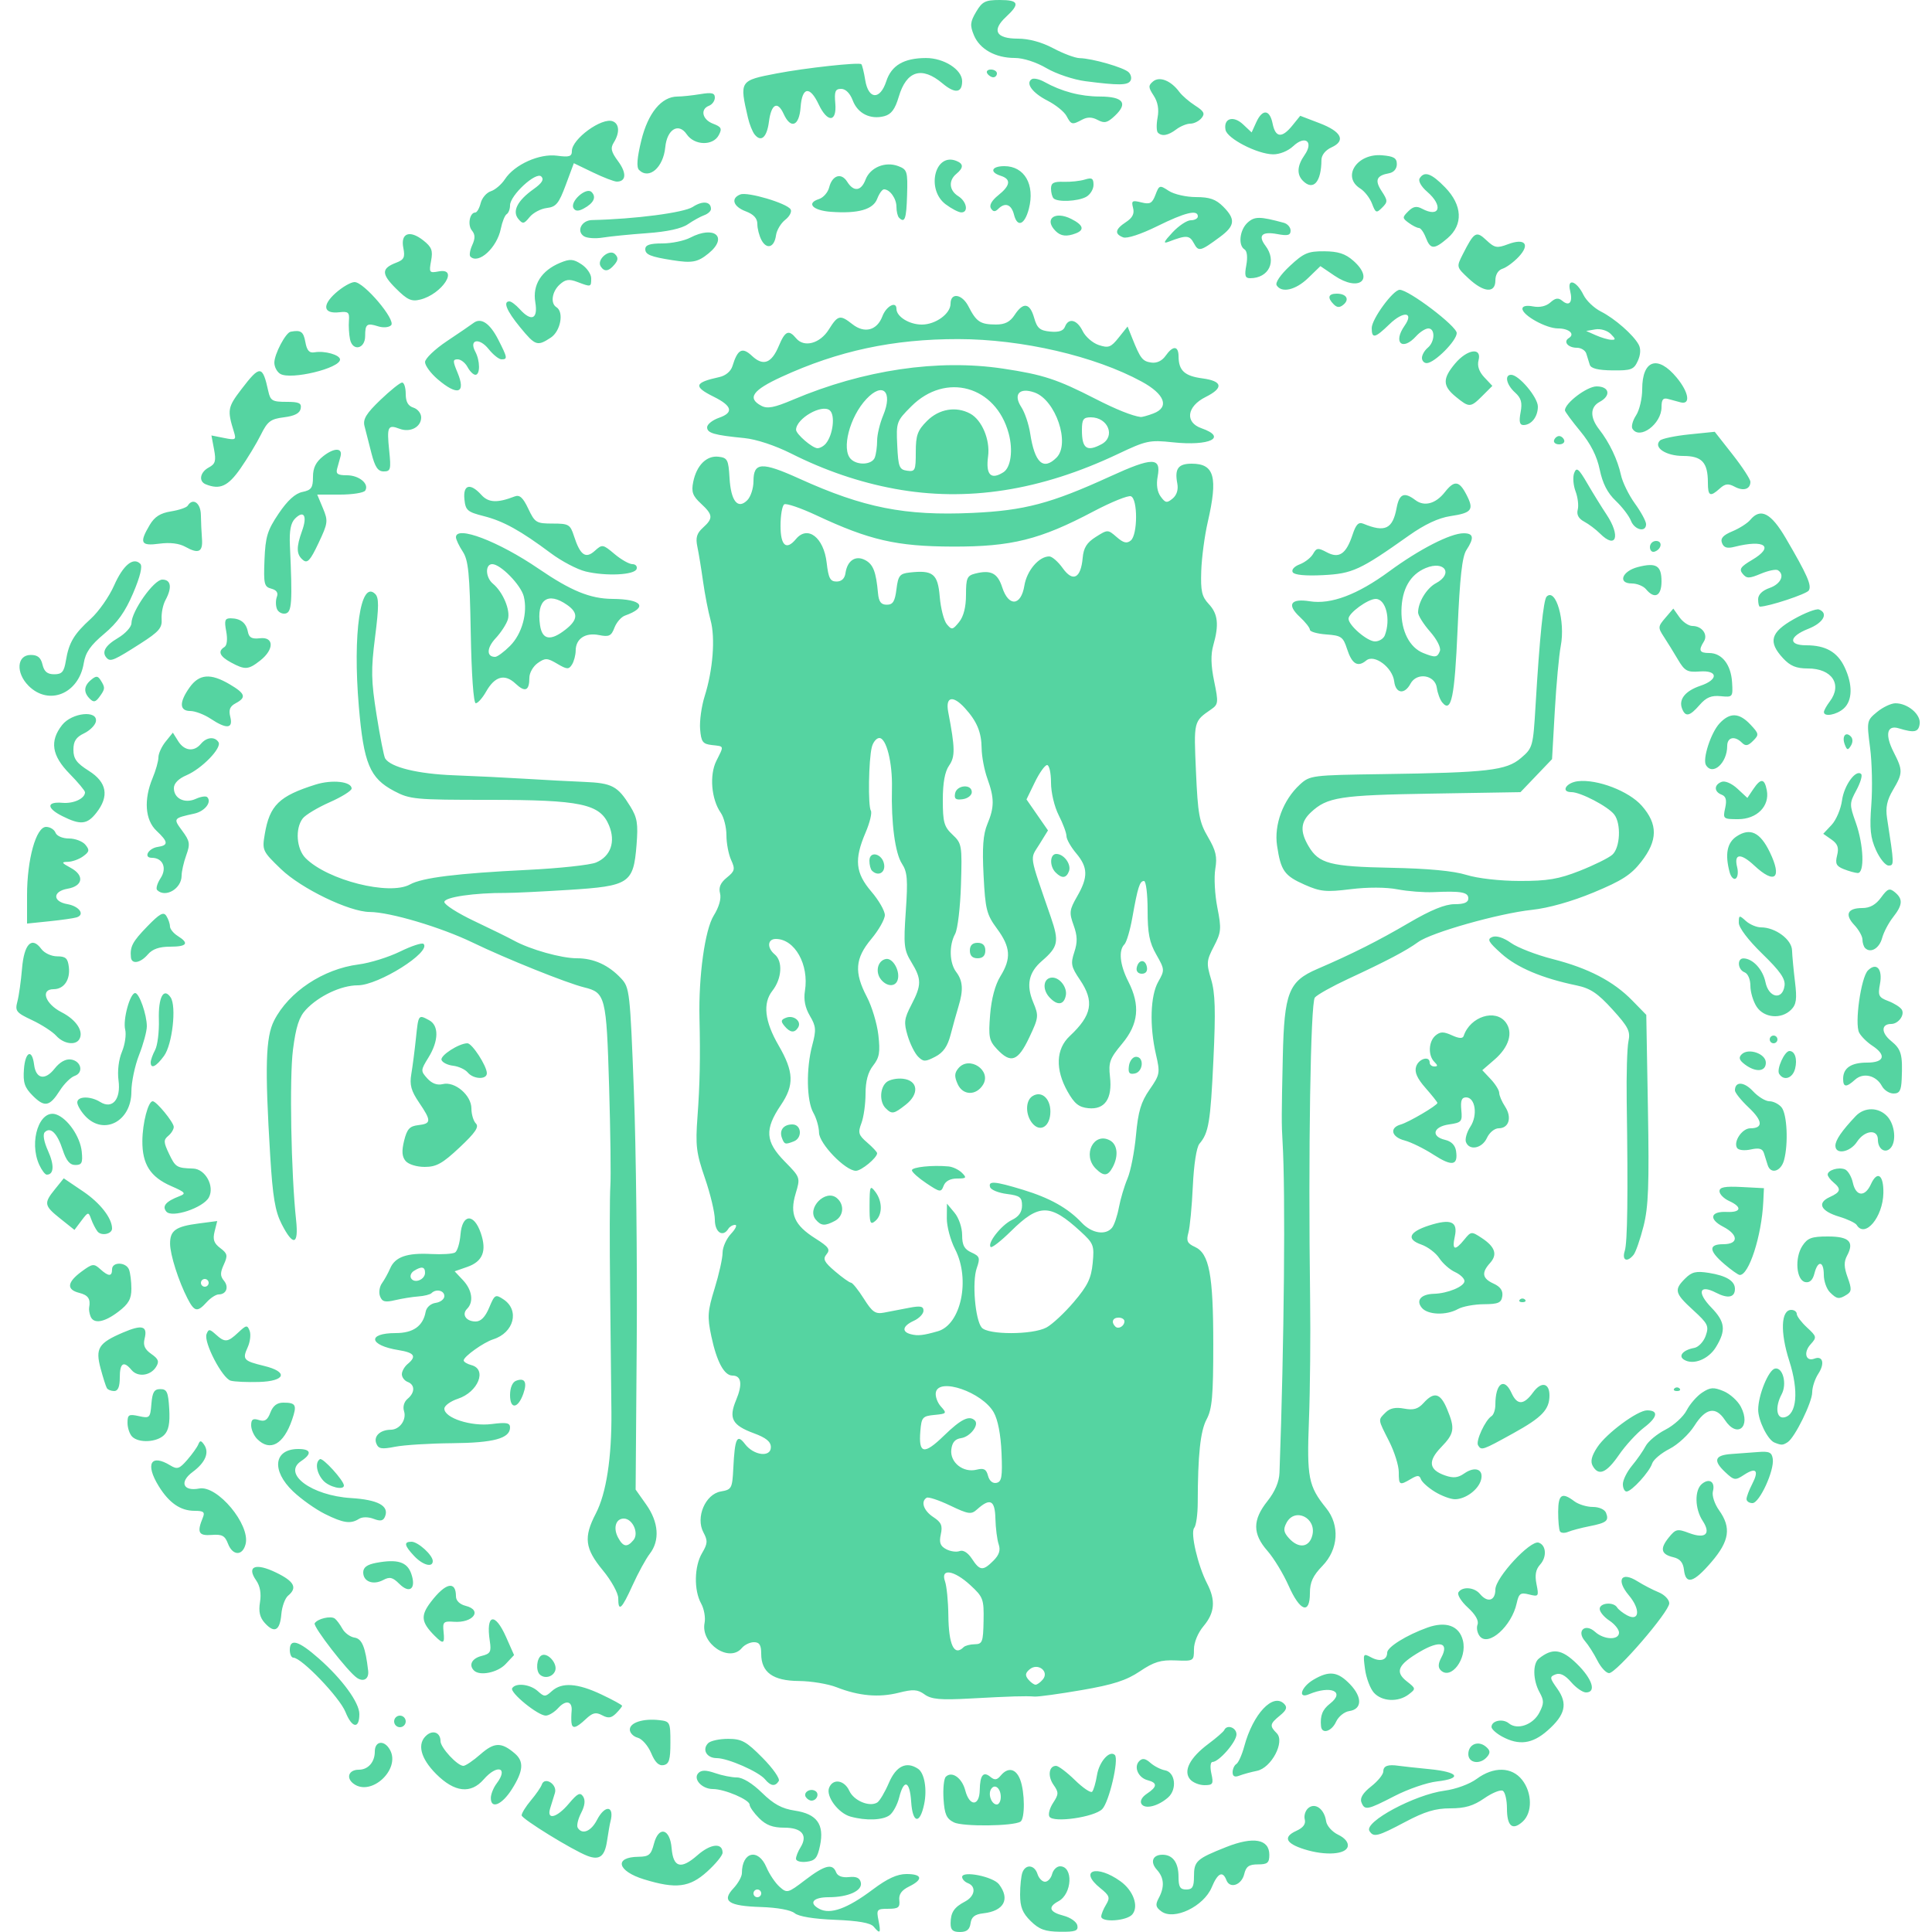 <?xml version="1.0" encoding="UTF-8" standalone="no"?>
<!-- Created with Inkscape (http://www.inkscape.org/) -->

<svg
   version="1.1"
   id="svg1"
   width="160"
   height="160"
   viewBox="0 0 160 160"
   xml:space="preserve"
   xmlns="http://www.w3.org/2000/svg"
   xmlns:svg="http://www.w3.org/2000/svg"><defs
     id="defs1" /><path
     style="fill:#55d4a1"
     d="m 72.346,159.551 c -0.253,-0.305 -1.277,-0.484 -3.191,-0.56 -1.769,-0.07 -3.015,-0.275 -3.346,-0.55 -0.315,-0.261 -1.439,-0.467 -2.781,-0.509 -2.704,-0.084 -3.29,-0.481 -2.287,-1.549 0.385,-0.41 0.7,-0.976 0.7,-1.258 0,-1.771 1.351,-2.094 2.032,-0.486 0.242,0.572 0.73,1.298 1.083,1.613 0.624,0.555 0.688,0.539 2.127,-0.56 1.619,-1.236 2.268,-1.398 2.559,-0.64 0.121,0.314 0.506,0.459 1.063,0.4 0.622,-0.066 0.907,0.068 0.988,0.466 0.136,0.664 -1.049,1.201 -2.654,1.201 -1.308,0 -1.7,0.477 -0.791,0.964 0.918,0.491 2.322,-0.017 4.437,-1.606 1.206,-0.906 2.017,-1.278 2.788,-1.278 1.315,0 1.405,0.45 0.208,1.037 -0.616,0.302 -0.857,0.644 -0.804,1.137 0.064,0.592 -0.083,0.705 -0.92,0.705 -0.936,0 -0.985,0.058 -0.804,0.96 0.214,1.071 0.138,1.167 -0.406,0.511 z M 63.04,156.8 c 0,-0.176 -0.144,-0.32 -0.32,-0.32 -0.176,0 -0.32,0.144 -0.32,0.32 0,0.176 0.144,0.32 0.32,0.32 0.176,0 0.32,-0.144 0.32,-0.32 z m 15.685,2.48 c 0.006,-0.904 0.284,-1.323 1.195,-1.803 0.822,-0.433 0.951,-1.248 0.24,-1.521 -0.264,-0.101 -0.48,-0.332 -0.48,-0.512 0,-0.546 2.567,-0.034 3.055,0.609 0.934,1.232 0.407,2.207 -1.295,2.399 -0.711,0.08 -0.987,0.295 -1.062,0.828 -0.074,0.521 -0.317,0.72 -0.88,0.72 -0.595,0 -0.777,-0.169 -0.773,-0.72 z m 6.635,-0.182 c -0.68,-0.669 -0.88,-1.167 -0.88,-2.196 0,-0.732 0.087,-1.558 0.194,-1.837 0.272,-0.709 1.003,-0.631 1.246,0.134 0.112,0.352 0.393,0.64 0.624,0.64 0.232,0 0.496,-0.288 0.588,-0.64 0.092,-0.352 0.387,-0.64 0.656,-0.64 1.11,0 1.007,2.283 -0.13,2.892 -0.903,0.483 -0.759,0.894 0.421,1.199 0.574,0.149 1.086,0.511 1.143,0.809 0.086,0.448 -0.158,0.537 -1.44,0.521 -1.233,-0.015 -1.721,-0.193 -2.423,-0.883 z m 5.84,-0.383 c 0,-0.178 0.18,-0.62 0.4,-0.982 0.351,-0.577 0.291,-0.746 -0.48,-1.368 -1.83,-1.476 -0.295,-1.986 1.68,-0.559 1.06,0.766 1.526,2.071 0.976,2.734 -0.456,0.549 -2.576,0.693 -2.576,0.175 z m 4.983,-0.419 c -0.477,-0.349 -0.518,-0.55 -0.223,-1.1 0.499,-0.933 0.451,-1.686 -0.151,-2.35 -0.582,-0.644 -0.357,-1.245 0.466,-1.245 0.849,0 1.325,0.656 1.325,1.824 0,0.843 0.129,1.056 0.64,1.056 0.514,0 0.64,-0.213 0.64,-1.081 0,-1.272 0.204,-1.458 2.672,-2.437 2.257,-0.895 3.568,-0.658 3.568,0.646 0,0.664 -0.153,0.792 -0.943,0.792 -0.741,0 -0.984,0.171 -1.134,0.798 -0.22,0.919 -1.192,1.251 -1.478,0.505 -0.305,-0.796 -0.719,-0.594 -1.215,0.595 -0.662,1.585 -3.12,2.763 -4.167,1.997 z m -42.838,-2.653 c -2.229,-0.685 -2.521,-1.85 -0.469,-1.873 0.864,-0.009 1.042,-0.158 1.279,-1.072 0.392,-1.51 1.331,-1.278 1.466,0.361 0.133,1.611 0.77,1.785 2.139,0.583 1.094,-0.961 2.081,-1.059 2.081,-0.207 0,0.225 -0.576,0.929 -1.281,1.566 -1.454,1.313 -2.577,1.451 -5.215,0.641 z M 65.92,153.937 c 0,-0.19 0.167,-0.613 0.371,-0.939 0.631,-1.01 0.119,-1.638 -1.335,-1.638 -0.958,0 -1.513,-0.208 -2.09,-0.785 -0.432,-0.432 -0.785,-0.934 -0.785,-1.116 0,-0.413 -2.073,-1.299 -3.04,-1.299 -0.923,0 -1.682,-0.846 -1.195,-1.333 0.248,-0.248 0.638,-0.244 1.378,0.014 0.568,0.198 1.382,0.36 1.809,0.36 0.475,0 1.28,0.493 2.069,1.266 0.964,0.945 1.652,1.32 2.713,1.479 1.837,0.276 2.46,1.132 2.098,2.887 -0.215,1.041 -0.402,1.265 -1.125,1.35 -0.477,0.056 -0.867,-0.054 -0.867,-0.244 z m -17.28,-0.245 c -1.244,-0.478 -5.44,-3.065 -5.44,-3.354 0,-0.179 0.346,-0.737 0.769,-1.24 0.423,-0.503 0.828,-1.09 0.899,-1.304 0.234,-0.702 1.307,-0.021 1.088,0.69 -0.108,0.35 -0.285,0.924 -0.394,1.276 -0.311,1.008 0.56,0.785 1.553,-0.397 0.71,-0.845 0.933,-0.955 1.177,-0.582 0.199,0.306 0.142,0.767 -0.169,1.369 -0.258,0.5 -0.383,1.048 -0.278,1.219 0.371,0.6 1.103,0.301 1.594,-0.649 0.674,-1.303 1.474,-1.187 1.109,0.16 -0.048,0.176 -0.173,0.894 -0.278,1.596 -0.191,1.275 -0.629,1.602 -1.631,1.216 z m 59.379,-0.542 c -1.549,-0.488 -1.779,-1.018 -0.663,-1.527 0.574,-0.261 0.799,-0.568 0.698,-0.953 -0.082,-0.312 0.053,-0.734 0.299,-0.938 0.569,-0.472 1.325,0.088 1.468,1.088 0.055,0.385 0.5,0.885 0.998,1.123 0.553,0.264 0.86,0.635 0.797,0.963 -0.128,0.677 -1.853,0.794 -3.597,0.244 z m 5.391,-1.519 c -0.462,-0.747 3.756,-3.008 6.22,-3.335 0.933,-0.124 2.076,-0.543 2.664,-0.977 1.407,-1.038 2.906,-1.005 3.762,0.083 0.841,1.07 0.862,2.718 0.043,3.459 -0.846,0.766 -1.3,0.381 -1.3,-1.102 0,-0.683 -0.152,-1.336 -0.339,-1.452 -0.186,-0.115 -0.878,0.164 -1.537,0.621 -0.903,0.626 -1.596,0.831 -2.813,0.831 -1.23,0 -2.117,0.267 -3.725,1.12 -2.3,1.221 -2.634,1.305 -2.976,0.751 z M 78.994,150.919 c -0.612,-0.303 -0.773,-0.669 -0.854,-1.931 -0.055,-0.856 0.029,-1.686 0.186,-1.843 0.501,-0.501 1.343,0.089 1.613,1.129 0.35,1.349 1.174,1.331 1.199,-0.026 0.023,-1.249 0.296,-1.583 0.891,-1.089 0.343,0.284 0.538,0.258 0.847,-0.114 0.601,-0.724 1.26,-0.586 1.611,0.337 0.393,1.033 0.407,3.243 0.022,3.481 -0.612,0.378 -4.782,0.422 -5.516,0.058 z M 82.88,148.819 c 0,-0.731 -0.505,-1.137 -0.806,-0.649 -0.269,0.435 0.044,1.27 0.476,1.27 0.182,0 0.33,-0.28 0.33,-0.621 z m -12.451,1.622 c -1.005,-0.281 -2.04,-1.671 -1.769,-2.376 0.308,-0.802 1.264,-0.661 1.678,0.247 0.373,0.818 1.671,1.359 2.311,0.964 0.201,-0.124 0.636,-0.858 0.967,-1.63 0.6,-1.399 1.45,-1.807 2.416,-1.16 0.529,0.354 0.759,1.701 0.502,2.931 -0.356,1.702 -0.96,1.592 -1.074,-0.196 -0.112,-1.753 -0.601,-1.93 -0.994,-0.36 -0.146,0.583 -0.499,1.24 -0.786,1.46 -0.553,0.425 -1.974,0.477 -3.25,0.12 z m 16.481,0.008 c -0.119,-0.192 0.018,-0.708 0.305,-1.145 0.467,-0.713 0.471,-0.867 0.037,-1.486 -0.506,-0.723 -0.393,-1.577 0.209,-1.577 0.194,0 0.896,0.531 1.56,1.179 0.664,0.649 1.305,1.082 1.423,0.964 0.119,-0.119 0.301,-0.742 0.406,-1.384 0.18,-1.108 1.05,-2.085 1.477,-1.658 0.355,0.355 -0.478,3.914 -1.049,4.483 -0.672,0.67 -4.042,1.152 -4.368,0.625 z m 7.623,-1.053 c -0.146,-0.237 0.032,-0.572 0.453,-0.852 0.864,-0.574 0.88,-0.9 0.056,-1.115 -0.782,-0.204 -1.174,-1.103 -0.692,-1.586 0.26,-0.26 0.507,-0.22 0.922,0.148 0.312,0.277 0.856,0.555 1.208,0.619 0.856,0.155 1.018,1.579 0.255,2.249 -0.835,0.733 -1.918,0.997 -2.203,0.536 z m 18.21,-0.15 c -0.131,-0.342 0.14,-0.779 0.81,-1.303 0.554,-0.434 1.008,-0.994 1.008,-1.245 0,-0.457 0.381,-0.595 1.28,-0.461 0.264,0.039 1.416,0.164 2.56,0.278 2.425,0.241 2.732,0.772 0.589,1.018 -0.82,0.094 -2.388,0.634 -3.485,1.2 -2.286,1.179 -2.492,1.217 -2.762,0.514 z M 40.65,148.88 c 0.006,-0.308 0.222,-0.84 0.48,-1.181 1.002,-1.325 0.05,-1.627 -1.07,-0.339 -1.069,1.229 -2.417,1.078 -3.937,-0.442 -1.315,-1.315 -1.609,-2.535 -0.776,-3.226 0.541,-0.449 1.134,-0.186 1.134,0.502 0,0.536 1.398,2.047 1.894,2.047 0.178,0 0.817,-0.433 1.42,-0.963 1.143,-1.004 1.731,-1.016 2.845,-0.059 0.768,0.66 0.703,1.448 -0.244,2.948 -0.83,1.316 -1.764,1.697 -1.746,0.714 z m 26.083,-0.058 c -0.237,-0.383 0.365,-0.762 0.792,-0.499 0.358,0.221 0.123,0.797 -0.325,0.797 -0.155,0 -0.365,-0.134 -0.466,-0.298 z m -37.439,-1.092 C 28.626,147.242 28.872,146.56 29.715,146.56 c 0.771,0 1.325,-0.629 1.325,-1.504 0,-0.904 0.807,-0.979 1.269,-0.117 0.859,1.606 -1.565,3.851 -3.014,2.791 z m 34.063,-0.374 C 62.83,146.721 60.275,145.6 59.354,145.6 c -0.831,0 -1.235,-0.711 -0.705,-1.241 0.197,-0.197 0.942,-0.357 1.655,-0.355 1.125,0.003 1.501,0.21 2.85,1.575 0.855,0.864 1.458,1.727 1.341,1.916 -0.295,0.477 -0.665,0.432 -1.139,-0.139 z m 35.195,-0.006 c -0.574,-0.692 -0.011,-1.784 1.506,-2.918 0.672,-0.502 1.27,-1.021 1.329,-1.153 0.22,-0.495 1.013,-0.216 1.013,0.356 0,0.615 -1.453,2.284 -1.989,2.284 -0.169,0 -0.209,0.423 -0.091,0.96 0.19,0.863 0.132,0.96 -0.575,0.96 -0.432,0 -0.969,-0.22 -1.192,-0.489 z m 3.528,-0.577 c 0,-0.272 0.14,-0.582 0.311,-0.688 0.171,-0.106 0.465,-0.764 0.654,-1.464 0.725,-2.692 2.383,-4.452 3.307,-3.511 0.278,0.283 0.192,0.518 -0.352,0.963 -0.843,0.689 -0.874,0.858 -0.267,1.465 0.702,0.702 -0.442,2.875 -1.64,3.116 -0.491,0.099 -1.145,0.278 -1.453,0.397 -0.385,0.149 -0.56,0.062 -0.56,-0.279 z m -48.153,-1.588 c -0.254,-0.607 -0.755,-1.181 -1.114,-1.275 -0.359,-0.094 -0.653,-0.397 -0.653,-0.675 0,-0.58 1.107,-0.934 2.441,-0.781 0.887,0.101 0.919,0.165 0.919,1.861 0,1.425 -0.107,1.776 -0.566,1.865 -0.393,0.076 -0.707,-0.228 -1.027,-0.995 z M 121.6,145.27 c 0,-0.808 0.807,-1.155 1.448,-0.623 0.365,0.303 0.393,0.503 0.117,0.836 -0.565,0.681 -1.565,0.545 -1.565,-0.212 z m 2.8,-1.453 c -0.484,-0.263 -0.88,-0.621 -0.88,-0.797 0,-0.526 0.933,-0.72 1.44,-0.3 0.699,0.58 2.002,0.12 2.525,-0.891 0.388,-0.751 0.391,-1 0.017,-1.675 -0.554,-1 -0.584,-2.377 -0.062,-2.795 1.132,-0.906 1.887,-0.802 3.154,0.434 1.278,1.248 1.633,2.367 0.751,2.367 -0.272,0 -0.826,-0.384 -1.23,-0.854 -0.498,-0.579 -0.912,-0.785 -1.287,-0.641 -0.509,0.195 -0.498,0.29 0.141,1.187 0.885,1.243 0.668,2.169 -0.817,3.472 -1.255,1.102 -2.361,1.247 -3.752,0.493 z M 109.402,142.96 c -0.084,-0.882 0.116,-1.384 0.748,-1.876 1.28,-0.998 0.065,-1.534 -1.75,-0.771 -0.957,0.402 -0.649,-0.602 0.369,-1.204 1.312,-0.775 2.019,-0.686 3.04,0.379 1.028,1.073 0.996,2.064 -0.071,2.216 -0.404,0.058 -0.894,0.454 -1.088,0.88 -0.371,0.815 -1.184,1.059 -1.248,0.375 z M 28.609,141.777 C 28.126,140.569 24.97,137.28 24.294,137.28 24.132,137.28 24,136.992 24,136.64 c 0,-0.983 0.723,-0.77 2.404,0.71 1.936,1.704 3.356,3.65 3.356,4.599 0,1.268 -0.611,1.176 -1.151,-0.172 z M 32.64,142.56 c 0,-0.264 0.216,-0.48 0.48,-0.48 0.264,0 0.48,0.216 0.48,0.48 0,0.264 -0.216,0.48 -0.48,0.48 -0.264,0 -0.48,-0.216 -0.48,-0.48 z m 14.683,0.08 c -0.02,-0.22 -0.013,-0.639 0.015,-0.932 0.081,-0.827 -0.474,-0.958 -1.105,-0.261 -0.315,0.348 -0.781,0.632 -1.037,0.632 -0.653,0 -2.998,-1.914 -2.779,-2.268 0.29,-0.47 1.483,-0.336 2.117,0.238 0.545,0.493 0.626,0.493 1.17,0 0.825,-0.747 2.12,-0.659 4.104,0.28 0.941,0.445 1.711,0.867 1.711,0.937 0,0.07 -0.226,0.354 -0.502,0.63 -0.39,0.39 -0.647,0.424 -1.15,0.155 -0.522,-0.279 -0.786,-0.217 -1.358,0.321 -0.814,0.765 -1.134,0.837 -1.186,0.267 z m 29.251,-2.314 c -0.59,-0.42 -0.942,-0.443 -2.147,-0.14 -1.648,0.415 -3.303,0.268 -5.147,-0.456 -0.704,-0.277 -2.108,-0.509 -3.12,-0.517 -2.152,-0.016 -3.12,-0.716 -3.12,-2.254 0,-0.726 -0.147,-0.96 -0.601,-0.96 -0.33,0 -0.78,0.216 -0.999,0.48 -1.037,1.25 -3.431,-0.358 -3.09,-2.075 0.088,-0.443 -0.04,-1.165 -0.284,-1.605 -0.611,-1.101 -0.575,-3.077 0.075,-4.177 0.466,-0.789 0.482,-1.027 0.112,-1.718 -0.662,-1.237 0.158,-3.166 1.44,-3.386 0.901,-0.155 0.951,-0.248 1.036,-1.921 0.127,-2.517 0.304,-2.881 0.971,-2.004 0.725,0.953 2.14,1.122 2.14,0.255 0,-0.453 -0.395,-0.777 -1.398,-1.147 -1.813,-0.67 -2.116,-1.234 -1.481,-2.753 0.548,-1.312 0.441,-2.029 -0.303,-2.029 -0.686,0 -1.304,-1.152 -1.75,-3.261 -0.341,-1.615 -0.311,-2.062 0.274,-3.954 0.362,-1.173 0.659,-2.504 0.659,-2.958 0,-0.454 0.313,-1.159 0.696,-1.566 0.383,-0.407 0.535,-0.741 0.339,-0.741 -0.196,0 -0.446,0.144 -0.555,0.32 -0.458,0.741 -1.12,0.301 -1.12,-0.744 0,-0.585 -0.369,-2.133 -0.819,-3.44 -0.723,-2.097 -0.796,-2.695 -0.619,-5.096 0.196,-2.655 0.242,-4.918 0.165,-8.16 -0.082,-3.477 0.452,-7.326 1.18,-8.496 0.437,-0.703 0.637,-1.404 0.523,-1.839 -0.13,-0.496 0.036,-0.88 0.562,-1.306 0.663,-0.537 0.702,-0.698 0.357,-1.456 C 60.335,70.754 60.16,69.833 60.16,69.176 c 0,-0.657 -0.211,-1.496 -0.47,-1.864 -0.78,-1.114 -0.952,-3.122 -0.367,-4.294 0.647,-1.297 0.674,-1.197 -0.363,-1.316 -0.766,-0.088 -0.893,-0.258 -0.98,-1.318 -0.055,-0.669 0.114,-1.893 0.375,-2.72 0.689,-2.179 0.896,-4.833 0.491,-6.304 -0.194,-0.704 -0.473,-2.144 -0.621,-3.2 -0.148,-1.056 -0.361,-2.355 -0.473,-2.887 -0.157,-0.743 -0.05,-1.107 0.462,-1.57 0.864,-0.782 0.84,-1.069 -0.171,-2.005 -0.681,-0.631 -0.799,-0.961 -0.636,-1.776 0.277,-1.384 1.106,-2.213 2.096,-2.098 0.743,0.087 0.825,0.244 0.913,1.749 0.111,1.923 0.682,2.643 1.47,1.854 C 62.169,41.146 62.4,40.436 62.4,39.851 c 0,-1.584 0.685,-1.622 3.8,-0.21 5.322,2.413 8.748,3.091 14.327,2.837 4.313,-0.197 6.499,-0.775 11.409,-3.021 3.521,-1.61 4.239,-1.61 3.937,0.002 -0.127,0.677 -0.038,1.271 0.25,1.665 0.39,0.533 0.517,0.555 0.988,0.164 0.344,-0.285 0.485,-0.739 0.388,-1.248 C 97.265,38.82 97.571,38.4 98.69,38.4 c 1.887,0 2.189,1.106 1.325,4.86 -0.255,1.111 -0.495,2.921 -0.533,4.023 -0.057,1.671 0.047,2.126 0.624,2.741 0.76,0.809 0.86,1.717 0.375,3.409 -0.222,0.775 -0.201,1.675 0.071,2.99 0.362,1.751 0.345,1.912 -0.242,2.318 -1.464,1.013 -1.45,0.957 -1.265,5.16 0.157,3.555 0.273,4.188 0.995,5.419 0.658,1.123 0.776,1.635 0.605,2.643 -0.116,0.688 -0.04,2.123 0.17,3.19 0.349,1.773 0.324,2.05 -0.286,3.221 -0.614,1.178 -0.632,1.397 -0.23,2.733 0.34,1.13 0.383,2.606 0.191,6.652 -0.245,5.193 -0.389,6.056 -1.157,6.96 -0.242,0.285 -0.465,1.717 -0.548,3.52 -0.077,1.672 -0.243,3.408 -0.369,3.857 -0.187,0.668 -0.089,0.881 0.536,1.165 1.195,0.544 1.526,2.298 1.526,8.071 0,4.276 -0.096,5.357 -0.548,6.203 -0.521,0.974 -0.731,2.935 -0.739,6.918 -0.002,0.954 -0.133,1.89 -0.292,2.081 -0.333,0.401 0.298,3.117 1.071,4.611 0.718,1.388 0.632,2.417 -0.292,3.516 -0.473,0.562 -0.8,1.352 -0.8,1.932 0,0.967 -0.023,0.98 -1.52,0.916 -1.228,-0.053 -1.797,0.121 -2.96,0.904 -1.114,0.75 -2.2,1.101 -4.8,1.55 -1.848,0.319 -3.612,0.562 -3.92,0.539 -0.788,-0.059 -1.875,-0.026 -5.36,0.163 -2.443,0.132 -3.179,0.066 -3.746,-0.338 z m 9.791,-1.244 c 0.549,-0.662 -0.411,-1.402 -1.089,-0.839 -0.368,0.305 -0.397,0.506 -0.121,0.839 0.2,0.241 0.472,0.438 0.605,0.438 0.133,0 0.405,-0.197 0.605,-0.438 z m -6.561,-2.673 c 0.127,-0.127 0.542,-0.235 0.923,-0.24 0.628,-0.009 0.696,-0.189 0.728,-1.93 0.034,-1.807 -0.031,-1.981 -1.092,-2.96 -1.36,-1.254 -2.495,-1.426 -2.102,-0.32 0.14,0.396 0.265,1.656 0.277,2.8 0.026,2.479 0.482,3.433 1.266,2.65 z m 2.466,-7.159 c 0.479,-0.479 0.603,-0.866 0.435,-1.36 -0.129,-0.38 -0.25,-1.338 -0.27,-2.13 -0.037,-1.536 -0.437,-1.732 -1.528,-0.75 -0.477,0.43 -0.71,0.395 -2.22,-0.327 -0.928,-0.444 -1.804,-0.735 -1.947,-0.646 -0.511,0.316 -0.247,1.077 0.555,1.602 0.659,0.432 0.778,0.705 0.619,1.425 -0.151,0.687 -0.05,0.969 0.442,1.232 0.351,0.188 0.853,0.258 1.117,0.157 0.296,-0.114 0.686,0.132 1.02,0.641 0.655,1 0.91,1.022 1.777,0.156 z m 0.671,-8.941 c -0.063,-1.511 -0.301,-2.742 -0.649,-3.349 -0.954,-1.668 -4.533,-2.905 -4.788,-1.656 -0.066,0.321 0.122,0.851 0.418,1.178 0.512,0.566 0.488,0.598 -0.532,0.696 -0.99,0.095 -1.077,0.194 -1.171,1.345 -0.155,1.893 0.303,1.979 1.962,0.366 1.411,-1.371 2.096,-1.706 2.556,-1.247 0.367,0.367 -0.401,1.351 -1.135,1.456 -0.509,0.072 -0.75,0.352 -0.819,0.951 -0.123,1.062 0.986,1.942 2.097,1.663 0.598,-0.15 0.8,-0.042 0.943,0.504 0.111,0.423 0.384,0.654 0.7,0.589 0.433,-0.089 0.502,-0.499 0.419,-2.495 z m -5.276,-10.06 c 1.926,-0.552 2.715,-4.302 1.43,-6.796 -0.382,-0.741 -0.69,-1.893 -0.684,-2.56 l 0.011,-1.213 0.629,0.755 c 0.355,0.426 0.629,1.231 0.629,1.847 0,0.842 0.176,1.171 0.77,1.442 0.69,0.314 0.736,0.45 0.438,1.303 -0.393,1.127 -0.131,4.262 0.41,4.915 0.51,0.615 4.199,0.614 5.358,-7.5e-4 0.475,-0.252 1.499,-1.205 2.275,-2.118 1.144,-1.346 1.439,-1.954 1.561,-3.221 0.141,-1.469 0.081,-1.624 -1.019,-2.632 -2.514,-2.303 -3.42,-2.305 -5.741,-0.017 -0.832,0.821 -1.592,1.413 -1.688,1.317 -0.306,-0.306 0.879,-1.816 1.753,-2.235 0.576,-0.276 0.843,-0.656 0.843,-1.2 0,-0.685 -0.174,-0.818 -1.255,-0.956 -0.69,-0.088 -1.314,-0.34 -1.387,-0.56 -0.179,-0.544 0.373,-0.501 2.711,0.21 2.236,0.68 3.735,1.52 4.872,2.73 0.826,0.879 1.973,1.071 2.511,0.42 0.182,-0.22 0.438,-0.976 0.569,-1.68 0.131,-0.704 0.453,-1.784 0.715,-2.4 0.262,-0.616 0.578,-2.233 0.702,-3.593 0.179,-1.962 0.411,-2.742 1.125,-3.772 0.859,-1.239 0.883,-1.373 0.528,-2.911 C 95.187,84.961 95.265,82.46 95.92,81.305 96.464,80.347 96.459,80.281 95.76,79.055 95.188,78.053 95.04,77.295 95.04,75.377 95.04,74.047 94.906,72.96 94.742,72.96 c -0.356,0 -0.516,0.502 -0.965,3.025 -0.186,1.048 -0.482,2.049 -0.658,2.224 -0.501,0.501 -0.375,1.705 0.321,3.071 1.007,1.974 0.853,3.525 -0.514,5.16 -1.02,1.221 -1.136,1.538 -1.001,2.737 0.205,1.815 -0.427,2.734 -1.788,2.6 -0.788,-0.077 -1.155,-0.371 -1.724,-1.378 -1.033,-1.83 -0.969,-3.522 0.174,-4.592 1.857,-1.737 2.061,-2.877 0.84,-4.678 -0.721,-1.063 -0.773,-1.322 -0.457,-2.279 0.273,-0.826 0.259,-1.35 -0.06,-2.23 -0.376,-1.04 -0.348,-1.269 0.297,-2.389 0.919,-1.597 0.9,-2.398 -0.087,-3.571 -0.44,-0.523 -0.8,-1.161 -0.8,-1.419 0,-0.258 -0.288,-1.033 -0.64,-1.723 -0.362,-0.709 -0.64,-1.886 -0.64,-2.707 0,-0.799 -0.146,-1.453 -0.324,-1.453 -0.178,0 -0.635,0.64 -1.015,1.423 l -0.691,1.423 0.89,1.284 0.89,1.284 -0.715,1.157 c -0.794,1.284 -0.889,0.682 0.95,6.021 0.702,2.038 0.615,2.461 -0.746,3.639 -1.092,0.945 -1.309,1.988 -0.712,3.418 0.47,1.125 0.455,1.259 -0.334,2.925 -0.93,1.964 -1.517,2.176 -2.661,0.958 -0.662,-0.704 -0.723,-1.009 -0.574,-2.86 0.105,-1.312 0.415,-2.474 0.845,-3.17 0.919,-1.487 0.854,-2.417 -0.275,-3.952 -0.864,-1.175 -0.968,-1.587 -1.113,-4.41 -0.119,-2.32 -0.039,-3.402 0.313,-4.246 0.588,-1.407 0.588,-2.147 0.002,-3.774 -0.254,-0.704 -0.467,-1.829 -0.475,-2.501 -0.015,-1.341 -0.39,-2.242 -1.39,-3.339 -0.995,-1.092 -1.62,-0.947 -1.378,0.32 0.573,2.999 0.585,3.71 0.072,4.442 C 78.248,63.903 78.08,64.826 78.08,66.255 c 0,1.842 0.103,2.21 0.803,2.867 0.773,0.727 0.799,0.877 0.701,4.136 -0.056,1.86 -0.273,3.696 -0.483,4.081 -0.52,0.954 -0.479,2.409 0.089,3.16 0.552,0.73 0.603,1.486 0.191,2.838 -0.165,0.54 -0.458,1.594 -0.652,2.341 -0.255,0.982 -0.61,1.491 -1.28,1.838 -0.827,0.428 -0.98,0.426 -1.419,-0.012 -0.271,-0.271 -0.66,-1.051 -0.864,-1.735 -0.327,-1.09 -0.288,-1.405 0.311,-2.556 0.853,-1.637 0.853,-2.131 0.002,-3.527 -0.617,-1.012 -0.66,-1.401 -0.465,-4.23 0.18,-2.612 0.129,-3.246 -0.317,-3.926 C 74.13,70.665 73.796,68.15 73.867,65.296 73.92,63.167 73.408,61.12 72.822,61.12 c -0.238,0 -0.518,0.34 -0.623,0.757 -0.265,1.058 -0.323,4.865 -0.079,5.26 0.111,0.179 -0.087,0.999 -0.44,1.821 -0.95,2.217 -0.84,3.334 0.479,4.876 0.616,0.72 1.12,1.596 1.12,1.947 0,0.351 -0.504,1.242 -1.12,1.979 -1.349,1.614 -1.436,2.763 -0.366,4.803 0.415,0.791 0.842,2.212 0.95,3.16 0.161,1.421 0.085,1.862 -0.434,2.523 C 71.882,88.789 71.68,89.539 71.68,90.582 c 0,0.845 -0.154,1.94 -0.342,2.435 -0.3,0.79 -0.243,0.984 0.48,1.605 C 72.27,95.011 72.64,95.408 72.64,95.505 72.64,95.88 71.335,96.96 70.881,96.96 70.011,96.96 67.841,94.715 67.829,93.803 67.822,93.339 67.612,92.6 67.36,92.16 66.795,91.172 66.751,88.492 67.267,86.562 67.606,85.293 67.582,84.991 67.07,84.125 66.677,83.459 66.543,82.786 66.661,82.061 67.014,79.886 65.822,77.76 64.249,77.76 c -0.694,0 -0.745,0.736 -0.089,1.28 0.685,0.569 0.593,2.01 -0.193,3.01 -0.813,1.034 -0.644,2.532 0.509,4.52 1.272,2.192 1.314,3.292 0.19,4.951 -1.359,2.006 -1.289,3.026 0.319,4.665 1.3,1.325 1.304,1.335 0.909,2.653 -0.513,1.713 -0.113,2.623 1.637,3.728 1.098,0.693 1.251,0.909 0.921,1.306 -0.326,0.393 -0.206,0.637 0.696,1.408 0.6,0.513 1.197,0.939 1.327,0.946 0.13,0.007 0.609,0.604 1.065,1.326 0.706,1.119 0.955,1.289 1.684,1.15 0.47,-0.089 1.395,-0.267 2.055,-0.395 0.948,-0.183 1.2,-0.133 1.2,0.239 0,0.259 -0.36,0.635 -0.8,0.835 -0.933,0.425 -1.037,0.911 -0.24,1.114 0.579,0.147 1.019,0.099 2.224,-0.247 z m -10.11,-9.248 c -0.776,-0.935 0.814,-2.558 1.747,-1.784 0.651,0.54 0.57,1.502 -0.159,1.892 -0.823,0.44 -1.151,0.418 -1.587,-0.108 z m 4.457,-1.201 c 0.009,-1.581 0.048,-1.669 0.48,-1.098 0.605,0.8 0.601,1.912 -0.01,2.419 -0.417,0.346 -0.479,0.172 -0.47,-1.321 z M 76.72,97.994 c -0.66,-0.44 -1.2,-0.925 -1.2,-1.077 0,-0.266 1.708,-0.444 3.039,-0.317 0.351,0.033 0.85,0.272 1.109,0.531 C 80.08,97.543 80.031,97.6 79.258,97.6 c -0.562,0 -0.962,0.215 -1.109,0.597 C 77.932,98.762 77.856,98.751 76.72,97.994 Z m 14.023,-1.217 c -1.125,-1.125 -0.162,-3.051 1.169,-2.339 0.636,0.34 0.737,1.289 0.237,2.223 -0.402,0.75 -0.743,0.779 -1.406,0.116 z M 64.762,94.255 C 64.513,93.609 64.882,93.12 65.619,93.12 c 0.762,0 0.853,1.122 0.115,1.406 -0.707,0.271 -0.771,0.254 -0.972,-0.27 z m 20.735,-1.227 c -0.583,-0.702 -0.584,-1.866 -0.003,-2.244 0.806,-0.524 1.603,0.284 1.483,1.506 -0.105,1.077 -0.878,1.463 -1.48,0.738 z M 73.344,91.776 c -0.525,-0.525 -0.483,-1.695 0.077,-2.16 0.253,-0.21 0.865,-0.336 1.36,-0.279 1.252,0.144 1.372,1.251 0.234,2.146 -0.998,0.785 -1.151,0.812 -1.67,0.293 z m 5.972,-1.985 c -0.289,-0.634 -0.278,-0.923 0.049,-1.317 0.899,-1.084 2.785,0.179 2.041,1.366 -0.571,0.911 -1.664,0.886 -2.09,-0.049 z M 93.494,88.268 C 93.552,87.857 93.816,87.52 94.08,87.52 c 0.694,0 0.598,1.248 -0.106,1.384 -0.454,0.088 -0.562,-0.055 -0.48,-0.636 z m -28.531,-3.305 c -0.321,-0.387 -0.294,-0.515 0.142,-0.682 0.63,-0.242 1.303,0.308 0.992,0.811 -0.295,0.478 -0.666,0.436 -1.134,-0.128 z M 86.898,82.58 C 86.276,81.892 86.421,80.96 87.151,80.96 c 0.626,0 1.244,0.819 1.116,1.478 -0.156,0.807 -0.714,0.864 -1.369,0.142 z M 72.973,81.135 c -0.517,-0.623 -0.298,-1.583 0.392,-1.715 0.595,-0.115 1.23,1.065 0.959,1.78 -0.205,0.538 -0.878,0.506 -1.351,-0.065 z m 21.164,-0.992 c 0.145,-0.695 0.713,-0.738 0.843,-0.063 0.067,0.35 -0.089,0.56 -0.419,0.56 -0.307,0 -0.484,-0.207 -0.423,-0.497 z M 80.32,78.72 c 0,-0.427 0.213,-0.64 0.64,-0.64 0.427,0 0.64,0.213 0.64,0.64 0,0.427 -0.213,0.64 -0.64,0.64 -0.427,0 -0.64,-0.213 -0.64,-0.64 z m 7.104,-6.464 c -0.523,-0.523 -0.486,-1.536 0.057,-1.536 0.632,0 1.263,0.867 1.045,1.436 C 88.302,72.739 87.94,72.772 87.424,72.256 Z M 72.213,72.107 C 72.096,71.989 72,71.619 72,71.283 c 0,-0.872 1.093,-0.586 1.222,0.32 0.098,0.69 -0.516,0.997 -1.009,0.503 z m 6.883,-6.401 C 79.232,65.002 80.48,64.906 80.48,65.6 c 0,0.264 -0.337,0.528 -0.748,0.586 -0.58,0.082 -0.723,-0.026 -0.636,-0.48 z M 93.12,109.421 c 0,-0.166 -0.216,-0.301 -0.48,-0.301 -0.495,0 -0.636,0.378 -0.275,0.738 0.256,0.256 0.755,-0.033 0.755,-0.437 z M 80,49.251 c 0,-1.382 0.088,-1.58 0.775,-1.753 1.284,-0.322 1.844,-0.035 2.224,1.142 0.527,1.635 1.56,1.556 1.835,-0.14 0.202,-1.244 1.203,-2.42 2.06,-2.42 0.233,0 0.735,0.438 1.116,0.973 0.844,1.185 1.503,0.844 1.653,-0.853 0.074,-0.838 0.342,-1.265 1.089,-1.736 0.984,-0.621 0.996,-0.621 1.728,0.015 0.561,0.487 0.841,0.554 1.169,0.281 0.574,-0.477 0.583,-3.442 0.01,-3.662 -0.232,-0.089 -1.636,0.48 -3.12,1.264 C 86.127,44.694 83.765,45.282 78.88,45.266 74.246,45.25 72.007,44.736 67.609,42.676 66.316,42.071 65.119,41.662 64.949,41.767 64.779,41.872 64.64,42.669 64.64,43.539 c 0,1.66 0.476,2.07 1.28,1.101 0.964,-1.161 2.301,-0.13 2.541,1.96 C 68.609,47.887 68.752,48.16 69.28,48.16 c 0.414,0 0.675,-0.246 0.739,-0.697 0.149,-1.047 0.841,-1.502 1.637,-1.076 0.66,0.353 0.894,0.959 1.056,2.733 0.066,0.717 0.249,0.96 0.728,0.96 0.507,0 0.673,-0.267 0.8,-1.28 0.141,-1.126 0.27,-1.293 1.079,-1.385 1.945,-0.222 2.348,0.1 2.506,2.002 0.08,0.959 0.343,1.984 0.586,2.277 0.407,0.491 0.486,0.477 1.015,-0.176 C 79.802,51.053 80,50.272 80,49.251 Z m 33.782,90.934 c -0.306,-0.338 -0.638,-1.219 -0.737,-1.956 -0.174,-1.297 -0.157,-1.329 0.514,-0.97 0.742,0.397 1.319,0.224 1.322,-0.397 0.002,-0.457 1.603,-1.453 3.328,-2.071 1.539,-0.551 2.637,-0.155 2.942,1.063 0.375,1.496 -0.988,3.319 -1.843,2.464 -0.224,-0.224 -0.208,-0.553 0.051,-1.037 0.671,-1.253 -0.098,-1.471 -1.758,-0.498 -1.839,1.078 -2.102,1.671 -1.091,2.463 0.754,0.591 0.757,0.613 0.149,1.079 -0.862,0.66 -2.212,0.595 -2.876,-0.139 z M 29.566,138.955 c -0.752,-0.498 -3.668,-4.259 -3.506,-4.521 0.235,-0.38 1.329,-0.639 1.665,-0.394 0.151,0.11 0.434,0.489 0.628,0.841 0.194,0.352 0.647,0.684 1.006,0.738 0.62,0.093 0.905,0.785 1.131,2.75 0.077,0.668 -0.372,0.953 -0.924,0.587 z m 15.128,-0.288 c -0.336,-0.336 -0.249,-1.327 0.137,-1.566 0.498,-0.308 1.375,0.67 1.143,1.274 -0.198,0.516 -0.897,0.675 -1.28,0.291 z m -5.44,-0.32 c -0.459,-0.459 -0.174,-1.007 0.626,-1.208 0.734,-0.184 0.82,-0.339 0.683,-1.235 -0.342,-2.238 0.422,-2.425 1.349,-0.331 l 0.661,1.493 -0.701,0.747 c -0.663,0.706 -2.143,1.007 -2.617,0.533 z M 132.29,137.52 c -0.29,-0.572 -0.751,-1.295 -1.025,-1.608 -0.736,-0.839 0.002,-1.52 0.833,-0.769 0.737,0.667 1.982,0.707 1.982,0.064 0,-0.26 -0.36,-0.709 -0.8,-0.997 -0.44,-0.288 -0.8,-0.724 -0.8,-0.967 0,-0.506 1.142,-0.606 1.439,-0.125 0.108,0.175 0.479,0.469 0.824,0.654 1.035,0.554 1.131,-0.489 0.152,-1.653 -1.082,-1.286 -0.634,-2.013 0.717,-1.161 0.478,0.301 1.265,0.709 1.749,0.907 0.485,0.198 0.88,0.608 0.88,0.915 0,0.695 -4.384,5.781 -4.984,5.781 -0.242,0 -0.677,-0.468 -0.967,-1.04 z m -96.269,-2.025 c -1.148,-1.148 -1.212,-1.685 -0.337,-2.831 1.216,-1.594 2.077,-1.783 2.077,-0.457 0,0.352 0.314,0.659 0.8,0.781 1.426,0.358 0.626,1.437 -0.979,1.32 -0.849,-0.062 -0.932,0.017 -0.849,0.811 0.106,1.013 -0.011,1.075 -0.711,0.375 z m 86.537,0.022 c -0.214,-0.258 -0.302,-0.696 -0.196,-0.973 0.123,-0.321 -0.169,-0.835 -0.802,-1.413 -0.548,-0.5 -0.898,-1.067 -0.779,-1.26 0.312,-0.504 1.313,-0.432 1.779,0.129 0.632,0.762 1.28,0.577 1.28,-0.366 0,-0.974 2.897,-4.108 3.586,-3.879 0.629,0.209 0.693,1.183 0.12,1.817 -0.364,0.402 -0.45,0.869 -0.299,1.623 0.203,1.013 0.176,1.05 -0.612,0.852 -0.72,-0.181 -0.85,-0.088 -1.032,0.738 -0.414,1.885 -2.325,3.6 -3.045,2.732 z M 21.934,134.415 c -0.419,-0.463 -0.531,-0.943 -0.402,-1.733 0.116,-0.714 0.007,-1.336 -0.314,-1.794 -0.825,-1.178 -0.064,-1.484 1.639,-0.659 1.518,0.735 1.793,1.26 1.002,1.917 -0.254,0.211 -0.506,0.901 -0.56,1.534 -0.116,1.368 -0.57,1.613 -1.364,0.735 z M 51.2,132.355 c 0,-0.421 -0.575,-1.461 -1.28,-2.314 -1.486,-1.798 -1.601,-2.729 -0.579,-4.693 0.869,-1.671 1.325,-4.626 1.294,-8.387 -0.013,-1.584 -0.062,-6.12 -0.107,-10.08 -0.046,-3.96 -0.038,-7.848 0.018,-8.64 0.056,-0.792 0.009,-4.525 -0.103,-8.296 -0.222,-7.423 -0.303,-7.744 -2.066,-8.176 -1.441,-0.353 -6.47,-2.374 -9.235,-3.711 -2.63,-1.271 -6.842,-2.522 -8.524,-2.532 -1.684,-0.009 -5.672,-1.937 -7.347,-3.551 -1.538,-1.482 -1.571,-1.553 -1.343,-2.9 0.403,-2.386 1.188,-3.151 4.204,-4.099 C 27.506,64.543 29.12,64.72 29.12,65.304 c 0,0.182 -0.82,0.694 -1.822,1.137 -1.002,0.443 -2.005,1.047 -2.23,1.342 -0.642,0.844 -0.517,2.529 0.244,3.289 1.829,1.829 6.943,3.116 8.643,2.174 1.015,-0.562 3.897,-0.919 9.725,-1.205 2.64,-0.13 5.199,-0.405 5.686,-0.613 1.217,-0.518 1.634,-1.724 1.066,-3.083 C 49.691,66.573 48.117,66.24 40.473,66.24 c -6.108,0 -6.527,-0.039 -7.838,-0.733 -2.012,-1.064 -2.514,-2.268 -2.917,-6.99 -0.517,-6.053 0.133,-10.531 1.354,-9.328 0.313,0.308 0.311,1.044 -0.008,3.551 -0.348,2.731 -0.331,3.613 0.122,6.466 0.289,1.817 0.608,3.438 0.709,3.601 0.454,0.735 2.699,1.286 5.705,1.399 1.76,0.066 4.424,0.197 5.92,0.29 1.496,0.093 3.681,0.209 4.856,0.257 2.317,0.096 2.78,0.341 3.821,2.027 0.579,0.936 0.659,1.436 0.518,3.201 -0.255,3.176 -0.59,3.398 -5.604,3.715 -2.24,0.142 -4.576,0.255 -5.192,0.252 -2.637,-0.013 -5.12,0.35 -5.12,0.75 0,0.225 1.116,0.937 2.48,1.582 1.364,0.645 2.84,1.371 3.28,1.613 1.346,0.741 3.934,1.469 5.216,1.467 1.397,-0.002 2.629,0.561 3.669,1.674 0.697,0.747 0.738,1.108 1.052,9.357 0.18,4.719 0.285,14.067 0.235,20.774 L 52.64,123.36 l 0.88,1.245 c 1.03,1.458 1.139,2.973 0.291,4.072 -0.324,0.42 -0.964,1.591 -1.422,2.603 C 51.483,133.281 51.2,133.536 51.2,132.355 Z m 1.263,-4.814 c 0.471,-0.568 -0.076,-1.78 -0.804,-1.78 -0.664,0 -0.898,0.78 -0.472,1.575 0.419,0.782 0.753,0.836 1.276,0.205 z m 54.255,3.784 c -0.437,-0.988 -1.227,-2.289 -1.756,-2.891 -1.238,-1.41 -1.239,-2.557 -0.002,-4.113 0.629,-0.791 0.975,-1.607 1.002,-2.364 0.389,-10.68 0.506,-23.289 0.254,-27.396 -0.09,-1.472 -0.088,-2.213 0.02,-7.04 0.119,-5.328 0.482,-6.251 2.855,-7.274 2.908,-1.252 5.034,-2.323 7.608,-3.831 1.803,-1.056 2.975,-1.535 3.76,-1.535 0.801,0 1.141,-0.143 1.141,-0.48 0,-0.516 -0.599,-0.624 -2.88,-0.519 -0.792,0.037 -2.139,-0.068 -2.993,-0.232 -0.942,-0.181 -2.465,-0.186 -3.872,-0.011 -2.033,0.252 -2.502,0.207 -3.803,-0.368 -1.689,-0.747 -1.98,-1.158 -2.291,-3.234 -0.261,-1.741 0.501,-3.787 1.884,-5.059 0.832,-0.765 0.988,-0.785 6.843,-0.869 8.759,-0.125 10.263,-0.3 11.472,-1.333 0.977,-0.835 1.005,-0.936 1.21,-4.375 0.334,-5.613 0.651,-8.729 0.915,-8.993 0.763,-0.761 1.565,2.042 1.17,4.09 -0.147,0.76 -0.369,3.18 -0.494,5.377 l -0.227,3.994 -1.307,1.367 -1.307,1.367 -7.36,0.121 c -7.606,0.125 -8.648,0.287 -10,1.553 -0.857,0.803 -0.909,1.584 -0.187,2.806 0.851,1.441 1.783,1.685 6.827,1.783 3.067,0.06 5.182,0.259 6.24,0.589 0.934,0.291 2.777,0.5 4.425,0.502 2.302,0.003 3.221,-0.152 4.96,-0.838 1.174,-0.463 2.387,-1.061 2.695,-1.33 0.659,-0.574 0.755,-2.576 0.16,-3.339 C 133.159,66.782 130.896,65.6 130.138,65.6 c -0.908,0 -0.446,-0.786 0.53,-0.902 1.605,-0.19 4.231,0.817 5.298,2.032 1.344,1.531 1.331,2.867 -0.046,4.637 -0.84,1.079 -1.6,1.569 -3.945,2.542 -1.816,0.753 -3.734,1.294 -5.115,1.442 -2.741,0.294 -8.329,1.876 -9.413,2.665 -0.984,0.717 -2.603,1.569 -5.784,3.046 -1.33,0.617 -2.577,1.315 -2.772,1.55 -0.359,0.433 -0.557,12.945 -0.393,24.908 0.042,3.08 -0.001,7.616 -0.096,10.08 -0.184,4.777 -0.048,5.471 1.43,7.303 1.141,1.415 1.011,3.41 -0.311,4.774 -0.793,0.818 -1.04,1.355 -1.04,2.258 0,1.803 -0.821,1.518 -1.762,-0.611 z m 1.963,-4.174 c 0.364,-1.452 -1.444,-2.335 -2.135,-1.044 -0.285,0.532 -0.244,0.791 0.198,1.28 0.802,0.886 1.682,0.779 1.937,-0.236 z m -75.615,4.014 c -0.543,-0.543 -0.791,-0.603 -1.324,-0.318 -0.837,0.448 -1.662,0.137 -1.662,-0.626 0,-0.418 0.316,-0.651 1.078,-0.794 1.751,-0.328 2.557,-0.08 2.898,0.895 0.434,1.239 -0.121,1.711 -0.989,0.843 z m 106.395,-1.152 c -0.071,-0.612 -0.33,-0.921 -0.878,-1.049 -1.029,-0.241 -1.137,-0.703 -0.382,-1.635 0.573,-0.707 0.707,-0.737 1.677,-0.371 1.36,0.513 1.843,0.081 1.129,-1.01 -0.653,-0.996 -0.684,-2.54 -0.062,-3.056 0.614,-0.509 1.116,-0.172 0.911,0.613 -0.091,0.35 0.133,1.039 0.51,1.569 1.025,1.44 0.862,2.541 -0.634,4.287 -1.478,1.724 -2.125,1.91 -2.272,0.653 z M 34.296,128.859 C 33.478,127.988 33.421,127.68 34.08,127.68 c 0.54,0 1.76,1.109 1.76,1.6 0,0.567 -0.829,0.341 -1.544,-0.421 z m -15.417,-1.022 c -0.251,-0.66 -0.491,-0.788 -1.352,-0.72 -1.086,0.085 -1.234,-0.207 -0.728,-1.438 0.188,-0.457 0.06,-0.56 -0.693,-0.56 -1.157,0 -2.102,-0.651 -2.959,-2.038 -1.141,-1.846 -0.66,-2.71 0.958,-1.722 0.572,0.349 0.751,0.291 1.402,-0.459 0.41,-0.472 0.822,-1.048 0.915,-1.28 0.139,-0.345 0.225,-0.342 0.475,0.014 0.461,0.658 0.117,1.484 -0.943,2.268 -1.12,0.828 -0.799,1.628 0.55,1.37 1.5,-0.287 4.238,2.998 3.836,4.601 -0.251,1.001 -1.074,0.98 -1.461,-0.037 z m 110.311,-1.016 c -0.085,-0.144 -0.152,-0.874 -0.149,-1.622 0.006,-1.448 0.312,-1.647 1.339,-0.87 0.342,0.258 1.03,0.47 1.53,0.47 0.524,0 0.989,0.209 1.098,0.494 0.252,0.656 0.041,0.823 -1.397,1.107 -0.667,0.132 -1.45,0.339 -1.74,0.461 -0.29,0.122 -0.597,0.104 -0.682,-0.04 z M 26.915,125.384 c -0.773,-0.383 -1.961,-1.224 -2.64,-1.87 C 22.453,121.781 22.671,120 24.704,120 c 1.06,0 1.152,0.392 0.235,1.001 -1.581,1.05 0.858,2.858 4.132,3.062 2.217,0.138 3.158,0.64 2.824,1.509 -0.147,0.383 -0.372,0.433 -0.95,0.213 -0.448,-0.17 -0.944,-0.171 -1.211,-0.001 -0.697,0.441 -1.291,0.357 -2.818,-0.399 z M 144.64,124.144 c 0,-0.185 0.21,-0.742 0.467,-1.239 0.586,-1.132 0.329,-1.422 -0.676,-0.763 -0.729,0.478 -0.822,0.464 -1.569,-0.238 -1.012,-0.951 -0.856,-1.396 0.523,-1.49 0.602,-0.041 1.599,-0.115 2.215,-0.164 0.923,-0.074 1.137,0.027 1.214,0.571 0.138,0.963 -1.102,3.66 -1.683,3.66 -0.27,0 -0.491,-0.151 -0.491,-0.336 z m -25.805,-0.599 c -0.553,-0.337 -1.074,-0.804 -1.158,-1.039 -0.125,-0.346 -0.282,-0.351 -0.831,-0.026 -0.946,0.558 -1.006,0.524 -1.006,-0.571 0,-0.534 -0.36,-1.681 -0.8,-2.549 -0.947,-1.869 -0.932,-1.743 -0.289,-2.386 0.356,-0.356 0.822,-0.453 1.53,-0.32 0.783,0.147 1.157,0.038 1.618,-0.471 0.864,-0.955 1.386,-0.821 1.936,0.497 0.679,1.626 0.617,2.034 -0.486,3.172 -1.121,1.156 -1.022,1.87 0.325,2.339 0.684,0.238 1.069,0.198 1.589,-0.166 0.891,-0.624 1.621,-0.348 1.392,0.526 -0.213,0.814 -1.285,1.61 -2.166,1.609 -0.357,-6.5e-4 -1.101,-0.277 -1.653,-0.614 z M 134.4,122.905 c 0,-0.338 0.339,-1.022 0.752,-1.52 0.414,-0.497 0.923,-1.228 1.131,-1.623 0.208,-0.395 0.946,-1.009 1.641,-1.363 0.694,-0.354 1.485,-1.073 1.756,-1.598 0.271,-0.525 0.851,-1.188 1.288,-1.475 0.674,-0.441 0.944,-0.459 1.768,-0.118 0.535,0.222 1.181,0.806 1.436,1.298 0.864,1.671 -0.308,2.643 -1.322,1.095 -0.759,-1.158 -1.595,-1.001 -2.526,0.473 -0.444,0.703 -1.367,1.561 -2.061,1.915 -0.691,0.353 -1.338,0.896 -1.437,1.207 -0.223,0.701 -1.704,2.325 -2.12,2.325 -0.169,0 -0.307,-0.277 -0.307,-0.615 z M 26.77,122.615 c -0.562,-0.621 -0.699,-1.512 -0.273,-1.775 0.236,-0.146 1.984,1.779 1.984,2.184 0,0.419 -1.226,0.127 -1.71,-0.408 z m 105.13,-1.218 c -0.206,-0.368 -0.092,-0.828 0.384,-1.549 0.758,-1.15 3.325,-3.048 4.12,-3.048 0.969,0 0.874,0.566 -0.238,1.414 -0.609,0.465 -1.551,1.489 -2.092,2.276 -1.035,1.505 -1.688,1.777 -2.174,0.907 z M 31.159,119.528 c -0.228,-0.594 0.33,-1.115 1.202,-1.123 0.742,-0.007 1.326,-0.828 1.098,-1.544 -0.114,-0.36 0.006,-0.776 0.294,-1.015 0.621,-0.516 0.625,-1.165 0.007,-1.402 -0.264,-0.101 -0.48,-0.387 -0.48,-0.635 0,-0.248 0.216,-0.63 0.48,-0.849 0.766,-0.636 0.567,-0.938 -0.756,-1.15 C 30.55,111.417 30.38,110.4 32.769,110.4 c 1.451,0 2.266,-0.579 2.481,-1.76 0.068,-0.372 0.416,-0.683 0.833,-0.742 0.394,-0.056 0.717,-0.308 0.717,-0.56 0,-0.468 -0.685,-0.627 -1.065,-0.246 -0.116,0.116 -0.608,0.24 -1.093,0.274 -0.485,0.034 -1.348,0.173 -1.917,0.307 -0.835,0.198 -1.077,0.137 -1.251,-0.317 -0.119,-0.309 -0.049,-0.795 0.156,-1.079 0.204,-0.284 0.513,-0.843 0.685,-1.242 0.41,-0.948 1.39,-1.29 3.396,-1.183 0.897,0.048 1.786,-0.009 1.976,-0.127 0.19,-0.117 0.392,-0.787 0.449,-1.489 0.14,-1.714 1.108,-1.786 1.679,-0.125 0.513,1.493 0.166,2.362 -1.124,2.811 l -1.039,0.362 0.694,0.739 c 0.756,0.805 0.899,1.804 0.338,2.365 -0.474,0.474 -0.083,1.052 0.711,1.052 0.429,0 0.794,-0.375 1.117,-1.148 0.454,-1.088 0.517,-1.124 1.184,-0.683 1.353,0.894 0.872,2.761 -0.852,3.308 -0.798,0.253 -2.444,1.429 -2.444,1.746 0,0.122 0.288,0.298 0.64,0.39 1.319,0.345 0.562,2.232 -1.118,2.786 -0.617,0.204 -1.122,0.573 -1.122,0.821 0,0.771 2.219,1.491 3.92,1.273 1.224,-0.157 1.52,-0.102 1.52,0.284 0,0.906 -1.361,1.275 -4.8,1.303 -1.848,0.015 -3.97,0.147 -4.715,0.293 -1.141,0.224 -1.388,0.179 -1.567,-0.286 z M 35.2,105.406 c 0,-0.51 -0.287,-0.558 -0.921,-0.157 -0.243,0.154 -0.346,0.433 -0.23,0.621 0.28,0.453 1.151,0.102 1.151,-0.464 z m 87.206,14.284 c -0.21,-0.341 0.597,-2.09 1.112,-2.408 0.177,-0.11 0.322,-0.539 0.322,-0.954 0,-1.772 0.731,-2.3 1.338,-0.967 0.468,1.028 1.013,1.013 1.787,-0.049 0.672,-0.923 1.355,-0.798 1.355,0.249 0,1.176 -0.618,1.823 -2.998,3.137 -2.583,1.426 -2.637,1.444 -2.916,0.992 z M 21.303,119.177 C 21.026,118.901 20.8,118.387 20.8,118.036 c 0,-0.493 0.146,-0.592 0.64,-0.436 0.489,0.155 0.713,0.01 0.952,-0.618 0.213,-0.561 0.551,-0.821 1.067,-0.821 1.052,0 1.15,0.191 0.73,1.414 -0.704,2.049 -1.82,2.668 -2.885,1.603 z m 125.65,0.289 c -0.559,-0.225 -1.354,-1.836 -1.348,-2.73 0.008,-1.214 0.859,-3.289 1.393,-3.397 0.65,-0.132 1.011,1.268 0.549,2.13 -0.552,1.032 -0.44,2.036 0.213,1.911 1.049,-0.2 1.225,-2.174 0.418,-4.684 -0.762,-2.368 -0.688,-4.216 0.167,-4.216 0.25,0 0.455,0.151 0.455,0.335 0,0.184 0.382,0.689 0.848,1.121 0.813,0.754 0.825,0.812 0.289,1.405 -0.604,0.668 -0.388,1.448 0.325,1.175 0.7,-0.269 0.877,0.406 0.325,1.247 -0.279,0.426 -0.508,1.118 -0.508,1.538 0,0.829 -1.438,3.753 -2.033,4.134 -0.41,0.262 -0.511,0.265 -1.094,0.031 z M 10.944,118.976 c -0.211,-0.211 -0.384,-0.727 -0.384,-1.145 0,-0.676 0.106,-0.738 0.939,-0.555 0.9,0.198 0.944,0.155 1.04,-1.015 0.08,-0.974 0.23,-1.221 0.741,-1.221 0.544,0 0.654,0.245 0.735,1.642 0.069,1.184 -0.049,1.786 -0.423,2.16 -0.608,0.608 -2.099,0.684 -2.649,0.134 z m 31.296,-3.439 c 0,-0.603 0.195,-1.072 0.494,-1.186 0.725,-0.278 0.945,0.11 0.606,1.07 C 42.897,116.672 42.24,116.741 42.24,115.537 Z M 8.851,114.96 c -0.081,-0.132 -0.314,-0.863 -0.518,-1.624 -0.45,-1.676 -0.18,-2.11 1.851,-2.98 1.594,-0.683 2.057,-0.552 1.791,0.508 -0.137,0.548 0.009,0.882 0.555,1.264 0.598,0.419 0.674,0.628 0.393,1.076 -0.463,0.738 -1.518,0.869 -2.031,0.252 C 10.239,112.668 9.92,112.873 9.92,114.08 c 0,0.762 -0.147,1.12 -0.461,1.12 -0.254,0 -0.527,-0.108 -0.608,-0.24 z m 129.815,0.027 c 0.117,-0.117 0.309,-0.117 0.427,0 0.117,0.117 0.021,0.213 -0.213,0.213 -0.235,0 -0.331,-0.096 -0.213,-0.213 z M 19.113,114.345 c -0.704,-0.192 -2.265,-3.192 -2.008,-3.861 0.167,-0.436 0.253,-0.432 0.767,0.032 0.753,0.681 0.98,0.661 1.859,-0.164 0.667,-0.626 0.751,-0.639 0.943,-0.14 0.116,0.302 0.042,0.918 -0.164,1.369 -0.455,0.999 -0.342,1.126 1.354,1.536 2.039,0.492 1.792,1.269 -0.424,1.332 -0.968,0.027 -2.015,-0.02 -2.327,-0.105 z M 139.463,112.605 c -0.506,-0.313 -0.073,-0.811 0.85,-0.977 0.348,-0.063 0.774,-0.514 0.946,-1.004 0.284,-0.808 0.189,-1.002 -1.033,-2.12 -1.536,-1.404 -1.608,-1.683 -0.671,-2.62 0.556,-0.556 0.906,-0.638 1.984,-0.466 1.43,0.229 2.141,0.667 2.141,1.322 0,0.714 -0.577,0.829 -1.572,0.314 -1.382,-0.715 -1.598,-0.024 -0.384,1.229 1.151,1.187 1.233,1.885 0.386,3.274 -0.621,1.018 -1.885,1.519 -2.646,1.048 z M 7.494,109.008 c -0.091,-0.238 -0.142,-0.562 -0.112,-0.72 0.134,-0.717 -0.079,-1.033 -0.822,-1.219 -1.072,-0.269 -1.008,-0.874 0.184,-1.756 0.904,-0.668 1.03,-0.686 1.545,-0.22 C 8.991,105.728 9.28,105.736 9.28,105.12 c 0,-0.639 1.159,-0.617 1.406,0.026 0.107,0.278 0.194,0.991 0.194,1.584 0,0.846 -0.23,1.253 -1.07,1.894 -1.181,0.901 -2.061,1.047 -2.316,0.384 z m 110.255,-0.701 c -0.512,-0.617 -0.067,-1.131 1.004,-1.16 1.141,-0.031 2.528,-0.609 2.528,-1.054 0,-0.214 -0.352,-0.55 -0.783,-0.747 -0.431,-0.196 -1.016,-0.713 -1.301,-1.147 -0.285,-0.435 -0.954,-0.942 -1.486,-1.128 -1.273,-0.444 -1.031,-1.045 0.638,-1.583 1.806,-0.581 2.403,-0.326 2.132,0.912 -0.25,1.139 0.006,1.222 0.787,0.256 0.554,-0.684 0.595,-0.688 1.428,-0.141 1.125,0.737 1.341,1.377 0.703,2.082 -0.729,0.806 -0.647,1.278 0.296,1.708 0.556,0.253 0.785,0.582 0.72,1.033 -0.079,0.555 -0.326,0.664 -1.535,0.672 -0.792,0.005 -1.755,0.185 -2.139,0.4 -0.969,0.541 -2.502,0.488 -2.992,-0.103 z M 15.54,107.558 c -0.752,-1.455 -1.45,-3.641 -1.455,-4.559 -0.006,-1.095 0.46,-1.427 2.35,-1.674 l 1.554,-0.203 -0.216,0.861 c -0.167,0.664 -0.06,0.979 0.467,1.376 0.601,0.454 0.637,0.618 0.295,1.368 -0.306,0.671 -0.305,0.954 0.006,1.328 0.438,0.528 0.206,1.143 -0.43,1.143 -0.226,0 -0.672,0.288 -0.991,0.64 -0.772,0.853 -1.016,0.81 -1.58,-0.282 z M 17.28,106.24 c 0,-0.176 -0.144,-0.32 -0.32,-0.32 -0.176,0 -0.32,0.144 -0.32,0.32 0,0.176 0.144,0.32 0.32,0.32 0.176,0 0.32,-0.144 0.32,-0.32 z m 108.587,1.387 c 0.117,-0.117 0.309,-0.117 0.427,0 0.117,0.117 0.021,0.213 -0.213,0.213 -0.235,0 -0.331,-0.096 -0.213,-0.213 z m 25.676,-0.61 c -0.277,-0.277 -0.503,-0.925 -0.503,-1.44 0,-1.156 -0.497,-1.23 -0.777,-0.116 -0.138,0.549 -0.388,0.787 -0.755,0.717 -0.749,-0.142 -0.899,-2 -0.243,-3.001 0.427,-0.652 0.768,-0.777 2.112,-0.777 1.764,0 2.204,0.439 1.59,1.586 -0.273,0.511 -0.262,0.951 0.046,1.802 0.345,0.954 0.335,1.173 -0.063,1.425 -0.647,0.409 -0.828,0.384 -1.408,-0.195 z M 142.8,104.684 c -1.296,-1.11 -1.322,-1.644 -0.08,-1.644 1.274,0 1.263,-0.787 -0.02,-1.451 -1.212,-0.627 -1.054,-1.286 0.295,-1.222 1.207,0.057 1.312,-0.402 0.206,-0.905 -0.44,-0.2 -0.8,-0.565 -0.8,-0.809 0,-0.339 0.437,-0.422 1.84,-0.349 l 1.84,0.096 -0.053,1.12 c -0.133,2.82 -1.193,6.11 -1.955,6.067 -0.128,-0.007 -0.701,-0.414 -1.273,-0.903 z M 134.555,103.6 c 0.227,-0.71 0.277,-4.578 0.162,-12.4 -0.032,-2.2 0.032,-4.432 0.144,-4.96 0.176,-0.831 -0.003,-1.187 -1.329,-2.647 -1.221,-1.344 -1.825,-1.747 -2.972,-1.986 -2.84,-0.59 -4.919,-1.467 -6.209,-2.621 -1.099,-0.984 -1.223,-1.208 -0.763,-1.39 0.337,-0.133 0.932,0.056 1.544,0.492 0.547,0.39 2.1,0.991 3.451,1.336 2.962,0.756 5.034,1.835 6.593,3.432 l 1.162,1.19 0.136,7.768 c 0.111,6.324 0.043,8.134 -0.364,9.737 -0.275,1.083 -0.646,2.149 -0.825,2.369 -0.535,0.659 -0.981,0.463 -0.731,-0.32 z M 23.327,101.375 c -0.544,-1.067 -0.741,-2.242 -0.951,-5.68 -0.45,-7.368 -0.379,-9.798 0.325,-11.178 1.214,-2.379 4.064,-4.271 7,-4.647 0.936,-0.12 2.48,-0.6 3.431,-1.066 0.951,-0.467 1.827,-0.752 1.945,-0.634 C 35.741,78.834 31.346,81.6 29.625,81.6 c -1.363,0 -3.227,0.877 -4.293,2.018 -0.565,0.605 -0.826,1.414 -1.069,3.311 -0.302,2.349 -0.157,10.252 0.258,14.11 0.223,2.075 -0.24,2.205 -1.194,0.335 z m -15.254,0.606 c -0.162,-0.21 -0.397,-0.668 -0.523,-1.019 -0.222,-0.617 -0.249,-0.613 -0.807,0.128 l -0.577,0.766 -1.163,-0.928 C 3.642,99.842 3.607,99.651 4.562,98.472 L 5.28,97.584 6.891,98.674 C 8.302,99.629 9.28,100.884 9.28,101.741 c 0,0.463 -0.898,0.641 -1.207,0.24 z M 153.765,101.449 c -0.106,-0.171 -0.755,-0.48 -1.442,-0.686 -1.541,-0.462 -1.871,-1.135 -0.797,-1.624 0.917,-0.418 0.981,-0.665 0.314,-1.219 -0.264,-0.219 -0.48,-0.509 -0.48,-0.645 0,-0.366 0.892,-0.641 1.42,-0.438 0.253,0.097 0.553,0.597 0.665,1.11 0.252,1.148 1.002,1.21 1.496,0.125 0.529,-1.161 1.062,-0.782 1.032,0.734 -0.039,1.991 -1.518,3.761 -2.209,2.643 z M 13.774,100.337 C 13.399,99.885 13.739,99.491 14.88,99.055 15.436,98.843 15.344,98.734 14.182,98.228 12.448,97.473 11.775,96.418 11.79,94.48 11.802,92.993 12.271,91.2 12.647,91.2 c 0.306,0 1.732,1.735 1.742,2.121 0.006,0.198 -0.198,0.534 -0.453,0.745 -0.402,0.334 -0.395,0.527 0.059,1.479 0.536,1.124 0.638,1.186 1.998,1.23 1.014,0.032 1.799,1.467 1.306,2.387 -0.463,0.865 -3.064,1.732 -3.526,1.175 z M 3.251,96.465 c -0.884,-1.94 0.032,-4.651 1.408,-4.169 0.949,0.332 1.99,1.85 2.111,3.08 C 6.862,96.302 6.777,96.48 6.241,96.48 5.78,96.48 5.487,96.127 5.187,95.21 4.737,93.837 4.18,93.292 3.709,93.763 3.528,93.944 3.634,94.548 3.983,95.322 4.511,96.494 4.467,97.28 3.872,97.28 3.735,97.28 3.456,96.913 3.251,96.465 Z M 146.39,96.48 c -0.083,-0.264 -0.222,-0.707 -0.31,-0.985 -0.119,-0.376 -0.399,-0.453 -1.09,-0.301 -0.525,0.115 -1.019,0.06 -1.135,-0.128 -0.322,-0.522 0.422,-1.625 1.097,-1.625 1.083,0 1.035,-0.619 -0.132,-1.72 -0.627,-0.592 -1.14,-1.23 -1.14,-1.419 0,-0.762 0.753,-0.732 1.487,0.059 0.428,0.462 1.043,0.84 1.367,0.84 0.323,0 0.775,0.226 1.004,0.502 0.461,0.556 0.578,3.013 0.208,4.378 -0.255,0.942 -1.108,1.193 -1.356,0.4 z M 33.587,96.144 c -0.299,-0.36 -0.332,-0.82 -0.119,-1.68 0.239,-0.965 0.455,-1.203 1.173,-1.285 1.088,-0.125 1.094,-0.355 0.055,-1.885 -0.648,-0.953 -0.784,-1.455 -0.635,-2.334 0.105,-0.616 0.277,-1.948 0.383,-2.96 0.21,-2.005 0.199,-1.99 1.097,-1.509 0.818,0.438 0.794,1.71 -0.057,3.086 -0.654,1.059 -0.657,1.113 -0.094,1.736 0.381,0.421 0.822,0.582 1.277,0.468 0.997,-0.25 2.373,0.919 2.373,2.018 0,0.48 0.167,1.04 0.371,1.243 0.281,0.281 -0.046,0.762 -1.348,1.984 -1.419,1.332 -1.923,1.613 -2.891,1.613 -0.669,0 -1.35,-0.213 -1.585,-0.496 z M 118.72,95.627 c -0.792,-0.511 -1.872,-1.041 -2.4,-1.179 -1.092,-0.284 -1.277,-1.05 -0.32,-1.32 0.667,-0.188 3.04,-1.584 3.04,-1.789 0,-0.064 -0.443,-0.622 -0.985,-1.239 -0.698,-0.795 -0.925,-1.311 -0.778,-1.771 C 117.485,87.675 118.4,87.406 118.4,88 c 0,0.176 0.173,0.32 0.384,0.32 0.299,0 0.299,-0.085 0,-0.384 -0.535,-0.535 -0.479,-1.699 0.105,-2.184 0.39,-0.324 0.665,-0.326 1.351,-0.013 0.592,0.27 0.898,0.286 0.976,0.051 0.535,-1.606 2.64,-2.275 3.493,-1.11 0.618,0.844 0.251,2.044 -0.941,3.074 l -1.011,0.874 0.701,0.746 c 0.386,0.41 0.701,0.922 0.701,1.137 0,0.215 0.219,0.725 0.487,1.134 0.584,0.892 0.319,1.794 -0.528,1.794 -0.343,0 -0.773,0.352 -0.977,0.8 -0.395,0.867 -1.455,1.079 -1.736,0.346 -0.096,-0.25 0.069,-0.825 0.365,-1.278 C 122.396,92.354 122.179,90.88 121.413,90.88 c -0.365,0 -0.468,0.272 -0.394,1.04 0.094,0.969 0.025,1.051 -1.02,1.2 -1.318,0.189 -1.521,0.997 -0.32,1.279 0.521,0.122 0.837,0.447 0.907,0.931 0.173,1.205 -0.335,1.286 -1.867,0.297 z M 152,94.884 c 0,-0.463 0.53,-1.237 1.68,-2.452 0.73,-0.771 1.914,-0.754 2.63,0.037 0.628,0.694 0.756,2.112 0.237,2.631 -0.449,0.449 -1.028,0.044 -1.028,-0.719 0,-0.9 -1.098,-0.786 -1.731,0.179 C 153.219,95.431 152,95.651 152,94.884 Z M 7.052,92.42 C 6.694,92.034 6.4,91.53 6.4,91.3 c 0,-0.524 1.087,-0.546 1.898,-0.039 1.009,0.63 1.728,-0.218 1.517,-1.79 -0.102,-0.762 0.012,-1.716 0.284,-2.367 0.251,-0.6 0.371,-1.428 0.268,-1.84 C 10.163,84.449 10.766,82.24 11.194,82.24 11.532,82.24 12.16,84.031 12.16,84.996 c 0,0.407 -0.288,1.471 -0.64,2.364 -0.352,0.893 -0.64,2.266 -0.64,3.052 0,2.456 -2.29,3.658 -3.828,2.008 z M 2.711,90.74 C 2.035,90.064 1.902,89.664 1.982,88.556 2.088,87.086 2.656,86.825 2.823,88.169 2.971,89.357 3.731,89.505 4.522,88.499 4.95,87.955 5.441,87.681 5.874,87.743 6.731,87.865 6.949,88.84 6.178,89.103 5.86,89.212 5.312,89.754 4.96,90.308 4.109,91.647 3.697,91.726 2.711,90.74 Z M 155.852,89.942 c -0.475,-0.887 -1.544,-1.142 -2.22,-0.531 -0.73,0.661 -0.992,0.643 -0.992,-0.067 0,-0.898 0.659,-1.344 1.984,-1.344 1.435,0 1.624,-0.619 0.427,-1.403 -0.434,-0.284 -0.921,-0.769 -1.083,-1.077 -0.391,-0.744 0.15,-4.575 0.726,-5.152 0.706,-0.706 1.23,-0.122 0.999,1.111 -0.183,0.975 -0.113,1.12 0.685,1.423 0.489,0.186 0.991,0.504 1.117,0.707 0.272,0.44 -0.28,1.191 -0.875,1.191 -0.834,0 -0.845,0.724 -0.023,1.395 0.865,0.706 0.98,1.115 0.894,3.165 -0.041,0.962 -0.175,1.2 -0.679,1.2 -0.346,0 -0.778,-0.278 -0.96,-0.618 z M 38.736,88.819 c -0.21,-0.254 -0.757,-0.506 -1.215,-0.56 -0.458,-0.054 -0.888,-0.271 -0.957,-0.48 C 36.443,87.41 38.015,86.4 38.709,86.4 c 0.389,0 1.608,1.878 1.61,2.48 0.002,0.548 -1.113,0.505 -1.583,-0.061 z M 147.341,88.929 C 147.107,88.551 147.79,87.04 148.195,87.04 c 0.453,0 0.667,0.667 0.469,1.458 -0.203,0.807 -0.942,1.048 -1.323,0.431 z m -2.844,-0.781 c -0.461,-0.348 -0.529,-0.565 -0.263,-0.83 0.558,-0.558 2.006,-0.061 2.006,0.688 0,0.757 -0.84,0.825 -1.743,0.143 z M 12.48,87.979 c 0,-0.188 0.165,-0.649 0.366,-1.025 0.201,-0.376 0.341,-1.508 0.311,-2.515 -0.055,-1.846 0.394,-2.696 0.973,-1.841 0.499,0.738 0.143,3.902 -0.545,4.845 C 12.931,88.34 12.48,88.558 12.48,87.979 Z M 4.659,85.781 C 4.351,85.44 3.449,84.856 2.655,84.483 1.337,83.864 1.232,83.73 1.44,82.942 1.566,82.468 1.738,81.242 1.824,80.219 1.995,78.165 2.633,77.514 3.421,78.588 3.672,78.929 4.253,79.2 4.735,79.2 5.445,79.2 5.618,79.361 5.703,80.099 5.824,81.151 5.291,81.92 4.441,81.92 c -1.12,0 -0.702,1.215 0.656,1.908 1.228,0.627 1.864,1.603 1.465,2.249 -0.323,0.523 -1.299,0.371 -1.903,-0.296 z M 146.56,86.08 c 0,-0.176 0.144,-0.32 0.32,-0.32 0.176,0 0.32,0.144 0.32,0.32 0,0.176 -0.144,0.32 -0.32,0.32 -0.176,0 -0.32,-0.144 -0.32,-0.32 z m -1.083,-2.709 c -0.284,-0.434 -0.517,-1.21 -0.517,-1.726 0,-0.538 -0.205,-1.016 -0.48,-1.121 -0.579,-0.222 -0.645,-1.168 -0.08,-1.154 0.767,0.02 1.595,0.922 1.81,1.972 0.266,1.301 1.405,1.517 1.577,0.3 0.082,-0.578 -0.355,-1.207 -1.84,-2.651 C 144.773,77.848 144,76.828 144,76.419 c 0,-0.637 0.036,-0.646 0.585,-0.149 0.322,0.291 0.886,0.53 1.254,0.53 1.186,0 2.541,1.001 2.57,1.898 0.015,0.452 0.125,1.624 0.244,2.604 0.175,1.442 0.114,1.885 -0.321,2.32 -0.812,0.812 -2.241,0.686 -2.855,-0.251 z M 10.842,79.28 c -0.084,-0.89 0.13,-1.294 1.359,-2.561 1.031,-1.063 1.342,-1.232 1.577,-0.862 0.161,0.254 0.295,0.641 0.297,0.859 0.003,0.219 0.293,0.577 0.645,0.797 C 15.694,78.122 15.492,78.4 14.077,78.4 c -0.887,0 -1.452,0.198 -1.831,0.64 -0.616,0.72 -1.346,0.845 -1.404,0.24 z M 154.464,78.518 c -0.123,-0.123 -0.224,-0.443 -0.224,-0.71 0,-0.267 -0.303,-0.809 -0.674,-1.203 C 152.749,75.735 153.003,75.2 154.232,75.2 c 0.626,0 1.114,-0.274 1.547,-0.868 0.544,-0.747 0.704,-0.808 1.147,-0.441 0.685,0.568 0.649,1.052 -0.155,2.074 -0.368,0.468 -0.775,1.244 -0.903,1.723 -0.227,0.85 -0.953,1.279 -1.403,0.829 z M 2.24,74.141 C 2.24,71.163 2.988,68.48 3.818,68.48 c 0.326,0 0.676,0.216 0.778,0.48 0.105,0.274 0.583,0.48 1.115,0.48 0.512,0 1.123,0.232 1.358,0.515 0.363,0.437 0.336,0.582 -0.182,0.96 -0.335,0.245 -0.906,0.451 -1.268,0.458 -0.565,0.011 -0.531,0.082 0.241,0.5 1.151,0.624 1.017,1.506 -0.263,1.727 -1.243,0.215 -1.258,1.06 -0.022,1.276 0.993,0.173 1.486,0.873 0.773,1.096 C 6.112,76.047 5.092,76.192 4.08,76.296 l -1.84,0.19 z m 10.772,-0.435 c -0.118,-0.118 0.012,-0.56 0.288,-0.981 C 13.85,71.885 13.485,71.04 12.574,71.04 c -0.722,0 -0.294,-0.787 0.491,-0.902 C 13.964,70.006 13.941,69.722 12.96,68.8 c -0.945,-0.888 -1.069,-2.578 -0.32,-4.369 0.264,-0.632 0.48,-1.403 0.48,-1.714 0,-0.311 0.269,-0.898 0.598,-1.304 l 0.598,-0.738 0.439,0.703 c 0.509,0.815 1.315,0.91 1.885,0.223 0.467,-0.562 1.152,-0.625 1.456,-0.134 0.291,0.471 -1.378,2.191 -2.656,2.738 -0.662,0.283 -1.04,0.67 -1.04,1.065 0,0.866 0.901,1.305 1.821,0.886 0.408,-0.186 0.831,-0.249 0.94,-0.14 0.403,0.403 -0.2,1.173 -1.067,1.363 -1.756,0.386 -1.763,0.395 -1.004,1.422 0.636,0.86 0.673,1.088 0.333,2.028 -0.211,0.582 -0.383,1.344 -0.383,1.692 0,1.077 -1.348,1.866 -2.028,1.187 z M 143.241,72.236 c -0.401,-1.496 -0.213,-2.453 0.584,-2.976 1.115,-0.731 1.944,-0.335 2.739,1.305 1.052,2.173 0.43,2.715 -1.282,1.115 -1.134,-1.059 -1.704,-1.001 -1.417,0.143 0.103,0.41 0.048,0.832 -0.122,0.937 -0.17,0.105 -0.396,-0.131 -0.502,-0.525 z m 9.445,-0.259 c -0.616,-0.247 -0.716,-0.456 -0.544,-1.139 0.16,-0.639 0.05,-0.949 -0.469,-1.312 l -0.679,-0.476 0.69,-0.734 c 0.379,-0.404 0.768,-1.318 0.864,-2.032 0.168,-1.252 1.156,-2.608 1.587,-2.178 0.115,0.115 -0.063,0.715 -0.396,1.334 -0.582,1.081 -0.584,1.185 -0.051,2.685 0.657,1.85 0.744,4.204 0.154,4.174 -0.22,-0.011 -0.739,-0.156 -1.154,-0.322 z m 2.675,-1.575 c -0.463,-1.027 -0.539,-1.764 -0.387,-3.76 0.104,-1.365 0.058,-3.49 -0.102,-4.722 -0.286,-2.203 -0.277,-2.252 0.579,-2.958 0.478,-0.395 1.162,-0.719 1.519,-0.72 1.027,-0.003 2.121,0.928 2.009,1.709 -0.098,0.69 -0.435,0.76 -1.734,0.364 -0.982,-0.3 -1.159,0.522 -0.424,1.966 0.777,1.523 0.773,1.743 -0.054,3.144 -0.499,0.846 -0.625,1.451 -0.488,2.338 0.596,3.844 0.599,3.917 0.123,3.917 -0.256,0 -0.724,-0.575 -1.041,-1.278 z M 5.156,67.585 C 3.834,66.921 3.844,66.369 5.176,66.487 6.099,66.568 7.04,66.126 7.04,65.612 7.04,65.485 6.464,64.794 5.76,64.076 4.282,62.568 4.099,61.371 5.143,60.043 5.956,59.01 8.126,58.788 7.94,59.758 7.88,60.064 7.438,60.504 6.956,60.735 6.296,61.051 6.08,61.386 6.08,62.093 c 0,0.747 0.261,1.103 1.28,1.747 1.497,0.945 1.701,2.098 0.617,3.477 -0.765,0.973 -1.313,1.025 -2.821,0.268 z M 142.871,66.921 c 0.147,-0.669 0.067,-0.971 -0.295,-1.11 -0.638,-0.245 -0.638,-0.816 -2.3e-4,-1.061 0.288,-0.11 0.841,0.129 1.315,0.57 l 0.819,0.76 0.484,-0.72 c 0.628,-0.934 0.935,-0.91 1.126,0.091 0.25,1.308 -0.823,2.389 -2.369,2.389 -1.246,0 -1.276,-0.026 -1.08,-0.919 z m -1.587,-3.553 c -0.308,-0.498 0.403,-2.689 1.122,-3.461 0.86,-0.923 1.626,-0.893 2.559,0.1 0.711,0.757 0.724,0.84 0.218,1.346 -0.422,0.422 -0.624,0.455 -0.926,0.153 -0.597,-0.597 -1.218,-0.457 -1.218,0.275 0,1.406 -1.198,2.489 -1.755,1.586 z m 11.493,-1.71 c -0.256,-0.668 0.064,-1.104 0.494,-0.673 0.182,0.182 0.186,0.487 0.012,0.77 -0.246,0.397 -0.322,0.383 -0.506,-0.096 z M 17.44,59.52 c -0.528,-0.35 -1.284,-0.637 -1.68,-0.638 -0.911,-0.003 -0.933,-0.724 -0.058,-1.953 0.796,-1.118 1.737,-1.192 3.32,-0.258 1.302,0.768 1.402,1.085 0.495,1.57 -0.481,0.257 -0.593,0.543 -0.445,1.131 C 19.318,60.354 18.774,60.403 17.44,59.52 Z m 121.859,-0.843 c -0.293,-0.764 0.272,-1.463 1.522,-1.884 1.511,-0.509 1.468,-1.301 -0.064,-1.184 -1.023,0.078 -1.24,-0.041 -1.798,-0.988 -0.349,-0.592 -0.873,-1.44 -1.165,-1.885 -0.5,-0.764 -0.493,-0.849 0.127,-1.572 L 138.577,50.4 l 0.51,0.72 c 0.281,0.396 0.763,0.72 1.072,0.72 0.791,0 1.313,0.711 0.947,1.291 -0.465,0.735 -0.365,0.949 0.444,0.949 1.053,0 1.804,0.962 1.893,2.426 0.075,1.224 0.057,1.246 -0.946,1.148 -0.775,-0.075 -1.196,0.1 -1.738,0.723 -0.83,0.955 -1.181,1.027 -1.461,0.299 z M 151.05,58.96 c 0.006,-0.132 0.222,-0.52 0.48,-0.861 1.068,-1.412 0.192,-2.739 -1.808,-2.739 -0.965,0 -1.462,-0.205 -2.057,-0.847 -1.259,-1.358 -1.041,-2.147 0.895,-3.241 0.924,-0.522 1.86,-0.881 2.08,-0.797 0.807,0.309 0.366,1.109 -0.88,1.599 -1.604,0.63 -1.699,1.366 -0.175,1.366 1.603,0 2.575,0.552 3.171,1.802 0.688,1.444 0.665,2.772 -0.061,3.428 -0.595,0.538 -1.663,0.727 -1.645,0.29 z M 119.441,58.174 C 119.254,57.946 119.052,57.4 118.991,56.96 c -0.149,-1.075 -1.661,-1.31 -2.18,-0.339 -0.494,0.924 -1.228,0.821 -1.349,-0.189 -0.138,-1.158 -1.648,-2.287 -2.316,-1.733 -0.706,0.586 -1.184,0.299 -1.588,-0.953 -0.325,-1.005 -0.481,-1.115 -1.717,-1.204 -0.748,-0.054 -1.36,-0.228 -1.36,-0.387 0,-0.159 -0.378,-0.639 -0.84,-1.068 -1.096,-1.016 -0.756,-1.545 0.828,-1.292 1.756,0.281 3.953,-0.547 6.582,-2.479 2.49,-1.83 5.061,-3.148 6.15,-3.153 0.84,-0.004 0.906,0.375 0.241,1.39 -0.353,0.538 -0.545,2.261 -0.73,6.543 -0.245,5.668 -0.521,6.989 -1.27,6.078 z m -0.197,-4.253 c 0.106,-0.277 -0.235,-0.956 -0.81,-1.611 -0.547,-0.623 -0.994,-1.336 -0.994,-1.586 0,-0.849 0.708,-2.012 1.475,-2.423 1.468,-0.786 0.722,-1.906 -0.839,-1.26 -1.295,0.536 -1.988,1.75 -2.015,3.528 -0.025,1.688 0.675,3.055 1.797,3.507 1,0.403 1.179,0.383 1.385,-0.156 z m -4.558,-1.307 C 115.195,51.286 114.772,49.6 113.929,49.6 c -0.643,0 -2.249,1.17 -2.249,1.638 0,0.55 1.55,1.882 2.191,1.882 0.341,0 0.708,-0.228 0.815,-0.506 z M 7.436,57.868 c -0.535,-0.535 -0.498,-1.065 0.109,-1.568 0.418,-0.347 0.554,-0.34 0.795,0.041 0.382,0.604 0.374,0.717 -0.104,1.37 -0.321,0.439 -0.486,0.471 -0.8,0.157 z M 38.985,52.385 C 38.897,47.466 38.79,46.393 38.32,45.676 c -0.308,-0.469 -0.56,-1.003 -0.56,-1.185 0,-1.003 3.513,0.334 6.837,2.603 2.702,1.845 4.28,2.49 6.123,2.504 2.474,0.018 2.977,0.692 1.035,1.384 -0.311,0.111 -0.702,0.562 -0.87,1.004 -0.26,0.685 -0.447,0.774 -1.274,0.608 -1.137,-0.227 -1.929,0.298 -1.936,1.285 -0.003,0.374 -0.141,0.895 -0.306,1.158 -0.265,0.418 -0.414,0.41 -1.222,-0.067 -0.829,-0.49 -0.99,-0.496 -1.614,-0.059 C 44.152,55.178 43.84,55.724 43.84,56.125 c 0,1.089 -0.351,1.238 -1.149,0.488 -0.894,-0.839 -1.708,-0.617 -2.436,0.666 C 39.955,57.808 39.571,58.24 39.4,58.24 c -0.184,0 -0.352,-2.371 -0.415,-5.855 z m 3.256,1.103 C 43.23,52.499 43.716,50.746 43.377,49.393 43.138,48.443 41.455,46.72 40.766,46.72 c -0.604,0 -0.566,1.102 0.055,1.618 0.835,0.693 1.467,2.203 1.239,2.958 -0.117,0.387 -0.572,1.088 -1.011,1.558 C 40.297,53.658 40.275,54.4 41.004,54.4 c 0.179,0 0.736,-0.41 1.238,-0.912 z m 4.596,-1.351 c 1.03,-0.81 1.067,-1.384 0.132,-2.039 -1.616,-1.132 -2.556,-0.43 -2.246,1.679 0.179,1.22 0.871,1.337 2.114,0.359 z M 2.365,56.794 C 1.288,55.717 1.392,54.24 2.546,54.24 c 0.574,0 0.836,0.215 0.974,0.8 0.138,0.583 0.401,0.8 0.969,0.8 0.643,0 0.813,-0.197 0.966,-1.12 0.25,-1.507 0.663,-2.201 2.068,-3.48 0.653,-0.594 1.52,-1.834 1.928,-2.757 0.743,-1.68 1.583,-2.376 2.166,-1.793 0.201,0.201 -0.006,1.058 -0.588,2.427 -0.658,1.548 -1.302,2.453 -2.401,3.374 -1.135,0.95 -1.549,1.545 -1.692,2.43 -0.412,2.536 -2.892,3.553 -4.571,1.874 z M 19.12,54.857 c -0.932,-0.506 -1.105,-0.92 -0.531,-1.275 0.21,-0.13 0.268,-0.646 0.145,-1.299 -0.17,-0.905 -0.109,-1.083 0.371,-1.078 0.813,0.007 1.281,0.374 1.423,1.115 0.094,0.487 0.332,0.615 0.997,0.537 1.175,-0.138 1.193,0.925 0.031,1.84 -0.99,0.779 -1.263,0.797 -2.437,0.16 z M 8.863,54.517 C 8.385,54.038 8.686,53.476 9.76,52.842 10.376,52.479 10.883,51.925 10.886,51.611 10.897,50.61 12.743,48 13.441,48 c 0.726,0 0.826,0.657 0.261,1.701 -0.208,0.384 -0.35,1.089 -0.316,1.566 0.053,0.732 -0.221,1.049 -1.756,2.031 -2.144,1.372 -2.469,1.515 -2.766,1.218 z m 14.067,-4.101 c -0.105,-0.273 -0.104,-0.72 0.001,-0.995 0.127,-0.33 -0.03,-0.557 -0.462,-0.67 -0.591,-0.155 -0.645,-0.385 -0.565,-2.391 0.077,-1.913 0.239,-2.443 1.172,-3.827 0.731,-1.085 1.369,-1.666 1.963,-1.79 0.745,-0.155 0.88,-0.344 0.88,-1.239 0,-0.764 0.237,-1.243 0.854,-1.729 0.909,-0.715 1.624,-0.702 1.427,0.025 -0.065,0.242 -0.19,0.692 -0.277,1 -0.125,0.444 0.04,0.56 0.8,0.56 1.017,0 1.87,0.708 1.525,1.266 C 30.135,40.81 29.194,40.96 28.157,40.96 h -1.885 l 0.47,1.126 c 0.443,1.059 0.421,1.23 -0.366,2.894 -0.684,1.445 -0.919,1.7 -1.287,1.395 -0.55,-0.456 -0.567,-1.047 -0.069,-2.424 0.443,-1.225 0.147,-1.736 -0.583,-1.007 -0.359,0.359 -0.483,1.003 -0.428,2.221 0.215,4.743 0.163,5.54 -0.371,5.645 -0.286,0.056 -0.605,-0.121 -0.71,-0.394 z M 145.6,49.631 c 0,-0.389 0.347,-0.73 0.96,-0.943 0.92,-0.321 1.276,-1.095 0.674,-1.467 -0.157,-0.097 -0.791,0.034 -1.408,0.292 -0.979,0.409 -1.171,0.41 -1.506,0.006 -0.315,-0.38 -0.175,-0.586 0.782,-1.151 1.875,-1.106 1.052,-1.719 -1.456,-1.083 -0.614,0.156 -0.888,0.072 -1.037,-0.315 -0.148,-0.385 0.083,-0.646 0.86,-0.97 0.584,-0.244 1.248,-0.668 1.476,-0.942 0.853,-1.027 1.719,-0.584 2.943,1.507 1.781,3.042 2.167,3.917 1.909,4.335 -0.184,0.298 -3.334,1.339 -4.052,1.339 -0.079,0 -0.144,-0.274 -0.144,-0.609 z M 136.32,48.8 c -0.219,-0.264 -0.751,-0.48 -1.183,-0.48 -1.187,0 -0.811,-1.019 0.502,-1.359 1.521,-0.394 1.96,-0.128 1.96,1.189 0,1.217 -0.569,1.506 -1.28,0.65 z M 48.499,47.327 c -0.694,-0.167 -1.99,-0.847 -2.88,-1.512 -2.514,-1.877 -3.929,-2.66 -5.558,-3.073 -1.357,-0.345 -1.51,-0.478 -1.601,-1.402 -0.119,-1.213 0.488,-1.367 1.403,-0.356 0.59,0.652 1.322,0.686 2.761,0.129 0.411,-0.159 0.687,0.09 1.126,1.018 0.547,1.155 0.667,1.228 2.016,1.228 1.336,0 1.457,0.071 1.77,1.04 0.512,1.585 0.965,1.905 1.724,1.218 0.615,-0.557 0.668,-0.548 1.632,0.264 0.548,0.461 1.214,0.839 1.479,0.839 0.265,0 0.423,0.18 0.35,0.4 -0.164,0.499 -2.527,0.615 -4.223,0.207 z m 58.561,0.065 c -0.126,-0.204 0.118,-0.482 0.575,-0.655 0.436,-0.166 0.936,-0.557 1.111,-0.869 0.281,-0.502 0.411,-0.517 1.135,-0.13 1.019,0.546 1.603,0.144 2.135,-1.466 0.281,-0.85 0.494,-1.064 0.896,-0.898 1.79,0.74 2.421,0.44 2.749,-1.306 0.222,-1.182 0.629,-1.353 1.554,-0.652 0.739,0.56 1.682,0.307 2.439,-0.656 0.791,-1.006 1.187,-0.959 1.791,0.209 0.647,1.251 0.456,1.506 -1.334,1.775 -0.982,0.147 -2.127,0.684 -3.433,1.609 -4.047,2.867 -4.67,3.154 -7.119,3.278 -1.439,0.073 -2.361,-0.015 -2.499,-0.238 z M 15.36,45.289 c -0.518,-0.289 -1.28,-0.383 -2.16,-0.264 -1.544,0.207 -1.683,-0.059 -0.806,-1.543 0.406,-0.687 0.878,-0.989 1.767,-1.131 0.667,-0.107 1.291,-0.319 1.385,-0.472 0.424,-0.686 1.075,-0.23 1.09,0.762 0.009,0.572 0.049,1.458 0.09,1.969 0.088,1.103 -0.281,1.287 -1.366,0.68 z m 121.28,0.018 C 136.64,45.028 136.868,44.8 137.147,44.8 c 0.565,0 0.467,0.689 -0.127,0.887 -0.209,0.07 -0.38,-0.101 -0.38,-0.38 z m -4.136,-1.122 c -0.339,-0.339 -0.928,-0.783 -1.31,-0.987 -0.464,-0.248 -0.641,-0.576 -0.533,-0.988 0.089,-0.339 0.007,-1.025 -0.182,-1.525 -0.189,-0.5 -0.239,-1.181 -0.112,-1.513 0.196,-0.511 0.364,-0.377 1.092,0.872 0.473,0.812 1.184,1.962 1.58,2.556 1.195,1.796 0.812,2.931 -0.535,1.585 z M 135.064,43.12 c -0.154,-0.396 -0.721,-1.137 -1.259,-1.648 -0.678,-0.642 -1.085,-1.435 -1.322,-2.578 -0.233,-1.123 -0.748,-2.141 -1.613,-3.187 C 130.172,34.862 129.6,34.086 129.6,33.983 129.6,33.382 131.426,32 132.22,32 c 1.067,0 1.222,0.765 0.26,1.28 -0.801,0.428 -0.818,1.286 -0.045,2.277 0.854,1.095 1.532,2.516 1.804,3.778 0.13,0.602 0.651,1.667 1.159,2.368 0.507,0.701 0.923,1.468 0.923,1.706 0,0.708 -0.953,0.49 -1.256,-0.288 z M 74.08,40.478 C 71.187,39.945 68.309,38.964 65.527,37.563 64.205,36.897 62.633,36.377 61.651,36.281 59.134,36.034 58.56,35.868 58.56,35.385 c 0,-0.243 0.445,-0.598 0.989,-0.787 1.232,-0.43 1.091,-0.982 -0.446,-1.744 -1.706,-0.846 -1.611,-1.172 0.476,-1.628 0.514,-0.112 0.947,-0.476 1.079,-0.907 0.43,-1.403 0.811,-1.603 1.614,-0.849 0.934,0.877 1.622,0.622 2.227,-0.825 0.518,-1.24 0.818,-1.371 1.435,-0.628 0.655,0.79 1.975,0.436 2.702,-0.724 0.758,-1.209 0.933,-1.249 1.958,-0.443 1.005,0.79 2.04,0.516 2.483,-0.659 C 73.395,25.347 74.24,24.901 74.24,25.577 c 0,0.645 1.062,1.303 2.103,1.303 1.138,0 2.377,-0.899 2.377,-1.726 0,-0.955 0.953,-0.815 1.482,0.217 0.659,1.286 0.979,1.498 2.27,1.504 0.752,0.004 1.175,-0.213 1.557,-0.795 0.712,-1.087 1.26,-1.005 1.614,0.24 0.246,0.862 0.473,1.057 1.328,1.14 0.709,0.069 1.092,-0.056 1.224,-0.4 0.295,-0.768 1.002,-0.596 1.466,0.356 0.23,0.471 0.83,0.993 1.334,1.159 0.806,0.266 1.006,0.192 1.65,-0.616 L 93.38,27.04 93.764,28 c 0.681,1.703 0.849,1.918 1.58,2.026 0.452,0.067 0.892,-0.141 1.185,-0.56 0.61,-0.87 1.069,-0.847 1.075,0.054 0.008,1.168 0.496,1.618 1.968,1.815 1.688,0.225 1.785,0.789 0.267,1.546 -1.557,0.777 -1.73,2.099 -0.338,2.585 2.179,0.76 0.689,1.491 -2.37,1.164 -1.922,-0.206 -2.205,-0.146 -4.532,0.959 -6.426,3.05 -12.504,3.999 -18.52,2.89 z m 9.015,-1.366 c 0.619,-0.394 0.815,-1.824 0.441,-3.214 -1.061,-3.941 -5.214,-5.099 -8.064,-2.249 -1.229,1.229 -1.259,1.312 -1.166,3.246 0.085,1.781 0.169,1.996 0.815,2.087 0.667,0.095 0.72,-0.02 0.72,-1.545 0,-1.394 0.144,-1.791 0.935,-2.582 0.991,-0.991 2.397,-1.23 3.562,-0.606 0.979,0.524 1.674,2.175 1.491,3.542 -0.205,1.527 0.229,1.98 1.266,1.32 z M 72.446,37.894 C 72.553,37.615 72.64,36.985 72.64,36.493 c 0,-0.492 0.225,-1.433 0.5,-2.091 0.825,-1.974 -0.027,-2.807 -1.389,-1.357 -1.39,1.479 -2.087,4.172 -1.287,4.972 0.549,0.549 1.753,0.474 1.982,-0.122 z m 15.051,0.003 c 1.157,-1.157 -0.068,-4.776 -1.826,-5.394 -1.252,-0.44 -1.783,0.155 -1.086,1.218 0.286,0.437 0.615,1.416 0.731,2.176 0.373,2.441 1.086,3.094 2.181,2 z M 68.404,36.72 c 0.59,-0.732 0.776,-2.352 0.314,-2.736 -0.656,-0.545 -2.772,0.67 -2.792,1.603 -0.008,0.358 1.354,1.532 1.776,1.532 0.209,0 0.525,-0.18 0.703,-0.4 z m 22.817,0.069 C 92.407,36.154 91.773,34.56 90.336,34.56 c -0.621,0 -0.736,0.167 -0.736,1.067 0,1.522 0.406,1.812 1.621,1.162 z m 4.3,-2.549 c 1.345,-0.511 0.952,-1.589 -0.961,-2.632 -3.891,-2.121 -9.918,-3.519 -15.2,-3.526 -5.379,-0.007 -9.938,0.968 -14.64,3.13 -2.398,1.102 -2.858,1.758 -1.678,2.389 0.505,0.271 1.066,0.164 2.64,-0.503 5.822,-2.467 11.995,-3.38 17.381,-2.572 3.322,0.498 4.48,0.878 7.658,2.507 1.693,0.868 3.052,1.413 3.739,1.5 0.121,0.015 0.599,-0.117 1.062,-0.293 z M 141.44,39.979 c 0,-1.687 -0.492,-2.219 -2.052,-2.219 -1.426,0 -2.489,-0.707 -1.918,-1.277 0.16,-0.159 1.246,-0.387 2.414,-0.507 l 2.124,-0.217 1.476,1.88 c 0.812,1.034 1.476,2.052 1.476,2.262 3.2e-4,0.615 -0.576,0.796 -1.3,0.408 -0.532,-0.285 -0.79,-0.255 -1.232,0.145 -0.8,0.724 -0.988,0.634 -0.988,-0.476 z M 17.04,40.108 c -0.613,-0.247 -0.476,-1.005 0.251,-1.394 0.543,-0.29 0.615,-0.541 0.435,-1.5 l -0.216,-1.152 1.042,0.208 c 0.969,0.194 1.026,0.158 0.819,-0.511 -0.56,-1.806 -0.521,-2.029 0.621,-3.524 1.544,-2.022 1.752,-2.007 2.228,0.164 0.172,0.784 0.335,0.88 1.49,0.88 1.063,0 1.278,0.101 1.191,0.56 -0.074,0.387 -0.502,0.61 -1.383,0.72 -1.109,0.139 -1.361,0.33 -1.917,1.45 -0.352,0.709 -1.115,1.969 -1.695,2.8 C 18.881,40.275 18.208,40.58 17.04,40.108 Z M 30.757,37.52 c -0.215,-0.836 -0.472,-1.845 -0.572,-2.242 -0.141,-0.564 0.148,-1.037 1.32,-2.16 C 32.33,32.327 33.139,31.68 33.303,31.68 33.466,31.68 33.6,32.102 33.6,32.618 c 0,0.657 0.192,0.999 0.64,1.142 0.352,0.112 0.64,0.474 0.64,0.806 0,0.801 -0.907,1.279 -1.79,0.943 -0.973,-0.37 -1.063,-0.182 -0.859,1.799 0.162,1.571 0.12,1.733 -0.452,1.733 -0.484,0 -0.722,-0.353 -1.022,-1.52 z m 97.945,-1.064 c 0.063,-0.189 0.251,-0.344 0.419,-0.344 0.167,0 0.356,0.155 0.419,0.344 0.063,0.189 -0.125,0.344 -0.419,0.344 -0.293,0 -0.482,-0.155 -0.419,-0.344 z m 6.49,-0.95 c -0.114,-0.184 0.022,-0.683 0.301,-1.109 C 135.772,33.971 136,32.998 136,32.235 c 0,-2.438 1.286,-2.867 2.864,-0.955 1.001,1.213 1.164,2.26 0.317,2.041 -0.254,-0.065 -0.713,-0.19 -1.021,-0.277 -0.431,-0.122 -0.56,0.035 -0.56,0.679 0,1.39 -1.819,2.737 -2.409,1.783 z m -9.263,-1.356 c 0.153,-0.818 0.051,-1.183 -0.466,-1.65 C 124.755,31.86 124.576,31.04 125.145,31.04 c 0.644,0 2.215,1.867 2.215,2.631 0,0.843 -0.538,1.529 -1.198,1.529 -0.313,0 -0.377,-0.286 -0.234,-1.05 z M 120.56,32.856 c -1.096,-0.897 -1.107,-1.498 -0.052,-2.752 1.004,-1.193 2.226,-1.365 1.94,-0.273 -0.123,0.472 0.037,0.949 0.478,1.419 l 0.665,0.707 -0.821,0.821 c -0.99,0.99 -1.092,0.994 -2.21,0.078 z m -84.32,-1.453 c -0.572,-0.49 -1.04,-1.127 -1.04,-1.417 0,-0.29 0.816,-1.071 1.814,-1.737 0.998,-0.665 1.986,-1.341 2.197,-1.501 0.625,-0.476 1.359,0.018 2.055,1.383 0.763,1.496 0.785,1.628 0.266,1.628 -0.213,0 -0.694,-0.383 -1.067,-0.852 -0.77,-0.965 -1.646,-0.799 -1.106,0.21 0.408,0.763 0.416,1.922 0.012,1.922 -0.17,0 -0.463,-0.288 -0.651,-0.64 -0.188,-0.352 -0.555,-0.64 -0.816,-0.64 -0.414,0 -0.416,0.136 -0.016,1.094 0.724,1.732 0.011,1.97 -1.648,0.55 z M 23.223,30.97 C 22.946,30.815 22.72,30.394 22.72,30.033 c 0,-0.704 0.936,-2.483 1.349,-2.561 0.848,-0.162 1.063,-0.012 1.218,0.848 0.129,0.714 0.325,0.933 0.766,0.856 0.835,-0.146 2.107,0.215 2.107,0.598 0,0.723 -4.035,1.7 -4.937,1.196 z M 131.657,30.207 C 131.582,29.961 131.453,29.544 131.37,29.28 c -0.083,-0.264 -0.434,-0.48 -0.781,-0.48 -0.732,0 -1.152,-0.502 -0.669,-0.8 0.544,-0.336 0.023,-0.8 -0.899,-0.801 -0.982,-0.001 -2.941,-1.088 -2.941,-1.631 0,-0.223 0.338,-0.296 0.88,-0.192 0.552,0.107 1.086,-0.015 1.434,-0.327 0.42,-0.377 0.66,-0.41 0.989,-0.136 0.595,0.494 0.886,0.115 0.646,-0.842 -0.27,-1.074 0.539,-0.816 1.109,0.354 0.23,0.472 0.878,1.089 1.44,1.373 1.15,0.58 2.688,1.928 3.131,2.744 0.187,0.345 0.161,0.834 -0.073,1.347 -0.329,0.721 -0.549,0.803 -2.104,0.785 -1.194,-0.014 -1.78,-0.161 -1.874,-0.467 z m 1.732,-2.554 c -0.284,-0.284 -0.843,-0.449 -1.269,-0.376 L 131.36,27.409 l 0.8,0.355 c 0.44,0.195 1.011,0.364 1.269,0.375 0.394,0.017 0.387,-0.061 -0.039,-0.487 z M 117.76,29.639 c 0,-0.242 0.216,-0.62 0.48,-0.839 0.597,-0.495 0.631,-1.6 0.05,-1.6 -0.237,0 -0.691,0.288 -1.01,0.64 -1.142,1.262 -1.941,0.537 -0.957,-0.868 0.804,-1.147 -0.099,-1.24 -1.246,-0.128 C 113.867,28.017 113.6,28.075 113.6,27.166 113.6,26.423 115.373,24 115.917,24 c 0.754,0 4.723,3.009 4.723,3.581 0,0.638 -1.83,2.474 -2.48,2.49 -0.22,0.005 -0.4,-0.189 -0.4,-0.431 z M 28.988,28.101 C 28.903,27.694 28.861,27 28.896,26.56 c 0.055,-0.69 -0.054,-0.786 -0.786,-0.701 -1.324,0.154 -1.467,-0.563 -0.317,-1.591 0.559,-0.499 1.266,-0.908 1.571,-0.908 0.782,2.21e-4 3.45,3.153 3.026,3.576 -0.185,0.185 -0.654,0.223 -1.079,0.088 C 30.38,26.729 30.24,26.835 30.24,27.833 c 0,1.068 -1.038,1.29 -1.252,0.268 z M 43.061,27.087 C 41.954,25.735 41.636,24.96 42.19,24.96 c 0.149,0 0.531,0.288 0.85,0.64 0.974,1.077 1.528,0.83 1.291,-0.575 -0.242,-1.435 0.502,-2.616 2.056,-3.26 0.821,-0.34 1.092,-0.321 1.771,0.124 0.441,0.289 0.802,0.81 0.802,1.158 0,0.735 -0.006,0.736 -1.144,0.304 C 47.128,23.089 46.829,23.132 46.355,23.561 45.71,24.144 45.567,25.123 46.08,25.44 c 0.642,0.397 0.346,1.989 -0.469,2.523 -1.119,0.733 -1.275,0.679 -2.55,-0.876 z M 110.456,25.208 C 109.904,24.656 109.996,24.32 110.701,24.32 c 0.803,0 1.087,0.472 0.552,0.916 -0.305,0.253 -0.523,0.245 -0.796,-0.028 z m -77.678,-1.326 c -1.209,-1.209 -1.199,-1.658 0.047,-2.132 0.633,-0.241 0.731,-0.448 0.578,-1.214 -0.245,-1.226 0.517,-1.52 1.644,-0.634 0.706,0.556 0.815,0.839 0.654,1.699 -0.181,0.967 -0.143,1.022 0.613,0.878 1.739,-0.332 0.304,1.88 -1.511,2.331 -0.73,0.181 -1.071,0.025 -2.024,-0.928 z m 72.95,-0.253 c -0.135,-0.218 0.313,-0.876 1.089,-1.6 1.154,-1.076 1.508,-1.228 2.85,-1.219 1.156,0.008 1.749,0.2 2.412,0.785 1.781,1.567 0.461,2.609 -1.564,1.235 l -1.164,-0.79 -1.011,0.98 c -1.033,1.001 -2.202,1.274 -2.612,0.609 z m 15.889,-0.573 c -1.008,-0.942 -1.009,-0.946 -0.474,-2 0.947,-1.864 1.106,-1.959 1.956,-1.161 0.68,0.639 0.873,0.675 1.779,0.333 1.413,-0.533 1.869,6.4e-4 0.892,1.042 -0.413,0.439 -1.016,0.883 -1.34,0.986 -0.36,0.114 -0.589,0.49 -0.589,0.966 0,1.086 -0.959,1.015 -2.223,-0.165 z m -18.403,-1.099 c 0.122,-0.653 0.065,-1.169 -0.145,-1.299 -0.552,-0.341 -0.406,-1.627 0.254,-2.224 0.578,-0.524 1.012,-0.521 2.998,0.017 0.308,0.084 0.56,0.374 0.56,0.646 0,0.389 -0.232,0.45 -1.095,0.289 -1.276,-0.239 -1.633,0.111 -0.985,0.967 0.962,1.271 0.29,2.687 -1.274,2.687 -0.413,0 -0.475,-0.216 -0.312,-1.083 z m -53.473,0.093 c -0.343,-0.555 0.729,-1.467 1.187,-1.009 0.284,0.284 0.275,0.491 -0.037,0.866 -0.483,0.582 -0.851,0.627 -1.15,0.143 z M 55.68,21.547 c -1.805,-0.284 -2.24,-0.462 -2.24,-0.913 0,-0.346 0.377,-0.474 1.403,-0.474 0.772,0 1.816,-0.215 2.32,-0.478 2,-1.043 3.168,-0.048 1.523,1.298 -0.903,0.739 -1.365,0.826 -3.006,0.567 z M 38.955,21.248 c -0.106,-0.106 -0.036,-0.533 0.154,-0.951 0.253,-0.555 0.246,-0.879 -0.027,-1.208 C 38.704,18.636 38.898,17.6 39.36,17.6 c 0.138,0 0.339,-0.35 0.447,-0.779 0.107,-0.428 0.487,-0.871 0.843,-0.984 0.356,-0.113 0.882,-0.563 1.168,-1 0.793,-1.21 2.856,-2.139 4.318,-1.942 1.011,0.136 1.225,0.068 1.225,-0.39 0,-0.998 2.486,-2.805 3.385,-2.46 0.549,0.211 0.587,0.952 0.089,1.75 -0.296,0.474 -0.228,0.773 0.358,1.565 0.715,0.968 0.668,1.68 -0.111,1.68 -0.221,0 -1.112,-0.343 -1.98,-0.762 l -1.579,-0.762 -0.67,1.802 c -0.573,1.541 -0.801,1.817 -1.57,1.908 -0.495,0.058 -1.136,0.397 -1.424,0.753 -0.466,0.575 -0.569,0.592 -0.932,0.154 -0.528,-0.636 -0.079,-1.517 1.26,-2.47 0.703,-0.5 0.887,-0.8 0.641,-1.046 C 44.394,14.186 42.24,16.174 42.24,17.004 c 0,0.307 -0.125,0.636 -0.279,0.731 -0.153,0.095 -0.371,0.636 -0.485,1.204 -0.315,1.577 -1.85,2.982 -2.522,2.31 z M 98.869,20.139 C 98.512,19.473 98.249,19.457 96.8,20.013 c -0.504,0.193 -0.44,0.03 0.3,-0.764 0.517,-0.555 1.201,-1.009 1.52,-1.009 0.319,0 0.58,-0.144 0.58,-0.32 0,-0.585 -1.048,-0.332 -3.361,0.811 -1.348,0.666 -2.509,1.047 -2.824,0.926 -0.74,-0.284 -0.669,-0.674 0.231,-1.264 0.544,-0.356 0.715,-0.697 0.59,-1.175 -0.155,-0.593 -0.075,-0.647 0.679,-0.458 0.723,0.181 0.904,0.085 1.175,-0.626 0.308,-0.81 0.349,-0.822 1.104,-0.327 0.431,0.283 1.443,0.514 2.25,0.514 1.13,0 1.646,0.18 2.251,0.785 1.046,1.046 0.99,1.59 -0.255,2.511 -1.642,1.214 -1.783,1.248 -2.171,0.522 z M 63.062,19.88 C 62.874,19.529 62.72,18.932 62.72,18.553 c 0,-0.472 -0.303,-0.803 -0.96,-1.051 -1.044,-0.394 -1.264,-1.085 -0.445,-1.4 0.608,-0.233 3.847,0.728 4.16,1.234 0.119,0.193 -0.081,0.583 -0.445,0.867 -0.364,0.284 -0.709,0.865 -0.766,1.291 -0.135,1 -0.766,1.202 -1.203,0.386 z M 118.08,19.68 c -0.167,-0.44 -0.424,-0.8 -0.571,-0.8 -0.147,0 -0.526,-0.19 -0.843,-0.422 -0.54,-0.395 -0.543,-0.456 -0.039,-0.959 0.402,-0.402 0.688,-0.457 1.134,-0.218 1.474,0.789 1.785,-0.236 0.428,-1.404 -0.49,-0.421 -0.753,-0.89 -0.621,-1.105 0.389,-0.63 0.98,-0.42 2.114,0.749 1.428,1.473 1.506,3.081 0.205,4.2 -1.116,0.96 -1.428,0.953 -1.806,-0.041 z M 48.353,19.562 c -0.639,-0.425 -0.187,-1.319 0.677,-1.338 3.554,-0.079 7.61,-0.609 8.343,-1.089 C 58.189,16.6 58.88,16.679 58.88,17.309 c 0,0.171 -0.252,0.402 -0.56,0.513 -0.308,0.111 -0.92,0.45 -1.36,0.753 -0.514,0.354 -1.714,0.617 -3.36,0.734 -1.408,0.101 -3.064,0.266 -3.68,0.366 -0.616,0.101 -1.321,0.05 -1.567,-0.114 z M 87.424,19.136 c -0.992,-0.992 -0.08,-1.699 1.296,-1.004 0.993,0.501 1.12,0.907 0.374,1.194 C 88.334,19.617 87.85,19.562 87.424,19.136 Z m -3.447,-1.353 c -0.218,-0.868 -0.737,-1.055 -1.317,-0.475 -0.251,0.251 -0.417,0.236 -0.596,-0.053 -0.156,-0.252 0.069,-0.653 0.604,-1.08 C 83.683,15.366 83.753,14.837 82.88,14.56 c -0.956,-0.304 -0.772,-0.8 0.297,-0.8 1.666,0 2.547,1.532 2.03,3.528 -0.346,1.334 -0.958,1.58 -1.23,0.495 z m -9.524,0.244 C 74.336,17.909 74.24,17.506 74.24,17.131 74.24,16.443 73.697,15.68 73.208,15.68 c -0.145,0 -0.398,0.352 -0.562,0.783 -0.339,0.892 -1.581,1.242 -3.829,1.079 -1.507,-0.109 -2.077,-0.713 -0.996,-1.056 0.361,-0.115 0.742,-0.548 0.846,-0.964 0.254,-1.012 1.006,-1.251 1.492,-0.473 0.539,0.863 1.155,0.792 1.522,-0.175 0.384,-1.01 1.636,-1.526 2.71,-1.117 0.741,0.282 0.788,0.436 0.73,2.392 -0.059,1.992 -0.189,2.358 -0.669,1.878 z M 47.501,17.249 c -0.337,-0.545 1.046,-1.79 1.492,-1.344 0.42,0.42 0.176,0.921 -0.671,1.375 -0.417,0.223 -0.67,0.214 -0.821,-0.031 z M 78.32,16.923 C 76.685,15.704 77.413,12.639 79.177,13.315 79.808,13.558 79.815,13.889 79.2,14.4 c -0.669,0.555 -0.598,1.372 0.16,1.846 0.706,0.441 0.871,1.36 0.24,1.344 -0.22,-0.006 -0.796,-0.306 -1.28,-0.667 z m 35.305,-0.058 c -0.177,-0.465 -0.615,-1.029 -0.973,-1.252 -1.552,-0.969 -0.276,-2.925 1.797,-2.754 0.981,0.081 1.231,0.23 1.231,0.737 0,0.384 -0.254,0.681 -0.64,0.751 -1.049,0.189 -1.211,0.576 -0.62,1.478 0.514,0.785 0.518,0.895 0.043,1.37 -0.475,0.475 -0.542,0.449 -0.838,-0.329 z M 87.253,16.427 C 87.136,16.309 87.04,15.945 87.04,15.617 c 0,-0.467 0.225,-0.589 1.04,-0.56 0.572,0.02 1.364,-0.064 1.76,-0.187 0.588,-0.183 0.72,-0.102 0.72,0.442 0,0.366 -0.279,0.815 -0.619,0.997 -0.694,0.372 -2.361,0.445 -2.688,0.118 z M 107.904,14.976 c -0.527,-0.527 -0.481,-1.255 0.133,-2.132 0.776,-1.108 0.061,-1.678 -0.933,-0.744 -0.433,0.407 -1.138,0.692 -1.684,0.681 -1.311,-0.026 -3.788,-1.304 -3.927,-2.025 -0.184,-0.957 0.641,-1.217 1.45,-0.458 l 0.712,0.669 0.384,-0.844 c 0.511,-1.121 1.117,-1.069 1.354,0.116 0.234,1.171 0.772,1.222 1.636,0.155 L 107.68,9.59 l 1.6,0.612 c 1.827,0.699 2.197,1.453 0.983,2.006 -0.498,0.227 -0.825,0.638 -0.827,1.044 -0.012,1.829 -0.678,2.578 -1.532,1.725 z M 52.921,14.073 C 52.699,13.851 52.758,13.072 53.109,11.635 53.663,9.361 54.779,8.003 56.098,7.996 56.484,7.995 57.34,7.904 58,7.795 c 0.948,-0.157 1.2,-0.096 1.2,0.289 0,0.268 -0.216,0.571 -0.48,0.672 -0.754,0.289 -0.562,1.149 0.333,1.489 0.692,0.263 0.762,0.405 0.469,0.952 -0.482,0.9 -2.019,0.856 -2.653,-0.077 -0.674,-0.992 -1.63,-0.413 -1.774,1.072 -0.163,1.687 -1.345,2.71 -2.174,1.881 z M 62.491,11.131 C 62.312,10.905 62.066,10.288 61.944,9.76 61.232,6.687 61.241,6.672 64.32,6.082 c 2.377,-0.456 6.816,-0.941 7.01,-0.766 0.071,0.064 0.218,0.659 0.325,1.321 0.263,1.616 1.23,1.667 1.743,0.092 0.428,-1.315 1.455,-1.917 3.279,-1.924 C 78.169,4.799 79.68,5.765 79.68,6.724 79.68,7.71 79.085,7.775 78.049,6.903 76.338,5.463 75.068,5.854 74.43,8.016 74.126,9.044 73.814,9.465 73.24,9.619 72.086,9.927 71.031,9.404 70.622,8.32 70.398,7.728 70.032,7.36 69.665,7.36 c -0.493,0 -0.577,0.206 -0.49,1.2 0.138,1.581 -0.647,1.627 -1.378,0.08 C 67.064,7.088 66.424,7.191 66.302,8.88 66.188,10.45 65.487,10.725 64.898,9.432 64.394,8.325 63.872,8.603 63.68,10.08 c -0.17,1.304 -0.652,1.73 -1.189,1.051 z m 33.399,-0.148 c -0.119,-0.119 -0.13,-0.68 -0.024,-1.246 0.129,-0.685 0.02,-1.293 -0.323,-1.818 -0.451,-0.688 -0.457,-0.837 -0.05,-1.176 0.536,-0.445 1.481,-0.068 2.171,0.865 0.229,0.31 0.822,0.822 1.318,1.139 0.729,0.466 0.829,0.664 0.521,1.034 C 99.293,10.034 98.879,10.24 98.582,10.24 c -0.297,0 -0.819,0.211 -1.161,0.47 -0.682,0.516 -1.197,0.607 -1.532,0.273 z M 88.321,9.601 C 88.132,9.25 87.425,8.68 86.749,8.335 85.497,7.696 84.907,6.89 85.447,6.555 c 0.165,-0.102 0.626,-0.003 1.026,0.22 1.44,0.803 2.997,1.215 4.612,1.219 1.937,0.006 2.359,0.548 1.241,1.598 C 91.711,10.172 91.463,10.232 90.91,9.936 90.441,9.685 90.055,9.677 89.621,9.909 88.787,10.355 88.715,10.338 88.321,9.601 Z M 89.9,6.727 C 88.914,6.6 87.473,6.118 86.672,5.649 85.809,5.143 84.744,4.8 84.036,4.8 82.438,4.8 81.134,4.074 80.655,2.916 80.318,2.102 80.345,1.817 80.839,0.981 81.342,0.129 81.599,0 82.789,0 84.376,0 84.491,0.307 83.315,1.398 82.108,2.517 82.478,3.2 84.293,3.2 c 0.914,0 1.978,0.29 2.938,0.8 0.828,0.44 1.807,0.806 2.177,0.814 1.053,0.022 3.672,0.777 4.067,1.173 0.197,0.197 0.261,0.514 0.142,0.705 -0.234,0.379 -0.992,0.386 -3.717,0.034 z M 81.76,6.08 C 81.651,5.904 81.787,5.76 82.061,5.76 82.336,5.76 82.56,5.904 82.56,6.08 82.56,6.256 82.424,6.4 82.259,6.4 82.093,6.4 81.869,6.256 81.76,6.08 Z"
     id="path3" /></svg>
